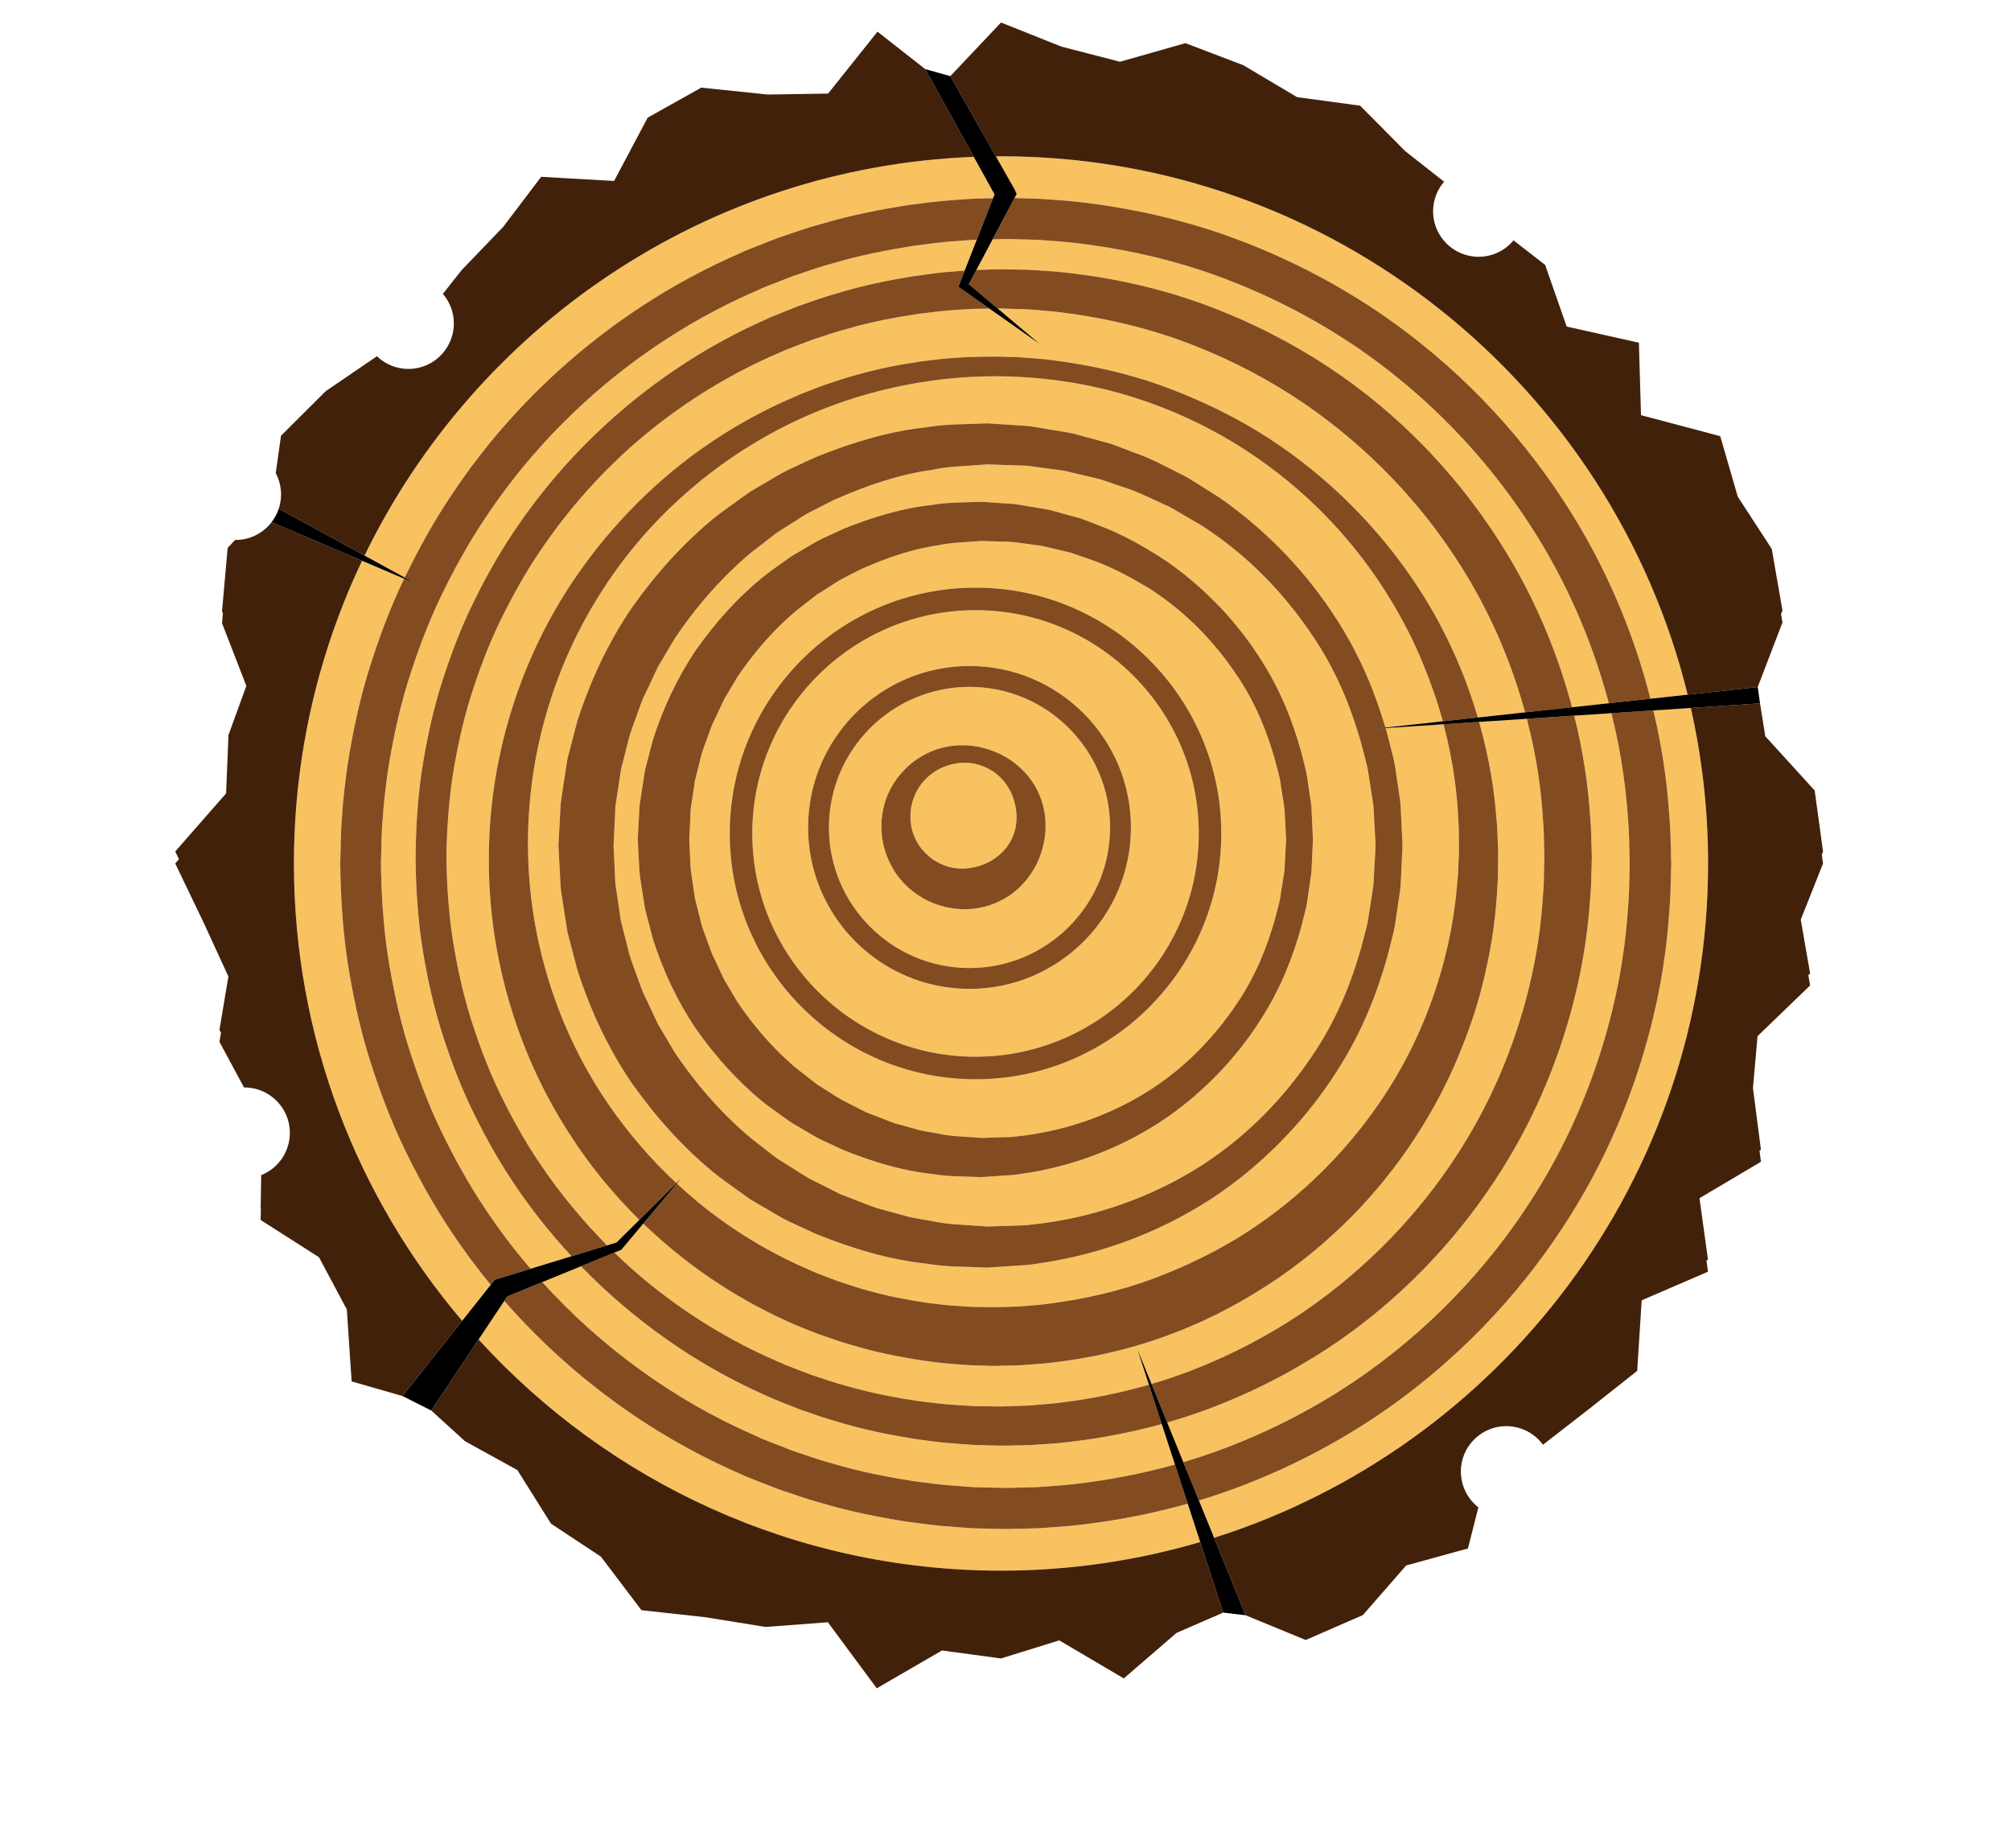 <?xml version="1.0" encoding="UTF-8" standalone="no"?>
<!-- Created with Inkscape (http://www.inkscape.org/) -->

<svg
   xmlns:dc="http://purl.org/dc/elements/1.1/"
   xmlns:cc="http://creativecommons.org/ns#"
   xmlns:rdf="http://www.w3.org/1999/02/22-rdf-syntax-ns#"
   xmlns:svg="http://www.w3.org/2000/svg"
   xmlns="http://www.w3.org/2000/svg"
   xmlns:sodipodi="http://sodipodi.sourceforge.net/DTD/sodipodi-0.dtd"
   xmlns:inkscape="http://www.inkscape.org/namespaces/inkscape"
   version="1.1"
   id="svg95295"
   xml:space="preserve"
   width="864"
   height="793.707"
   viewBox="0 0 864 793.707"
   sodipodi:docname="wood-publicdomainvectors.org.svg"
   inkscape:version="0.92.4 (5da689c313, 2019-01-14)"><defs
     id="defs95299"><clipPath
       clipPathUnits="userSpaceOnUse"
       id="clipPath95311"><path
         d="M 0,595.28 H 648 V 0 H 0 Z"
         id="path95309"
         inkscape:connector-curvature="0" /></clipPath></defs><sodipodi:namedview
     pagecolor="#ffffff"
     bordercolor="#666666"
     borderopacity="1"
     objecttolerance="10"
     gridtolerance="10"
     guidetolerance="10"
     inkscape:pageopacity="0"
     inkscape:pageshadow="2"
     inkscape:window-width="797"
     inkscape:window-height="480"
     id="namedview95297"
     showgrid="false"
     inkscape:zoom="0.29733907"
     inkscape:cx="432"
     inkscape:cy="396.85333"
     inkscape:window-x="0"
     inkscape:window-y="0"
     inkscape:window-maximized="0"
     inkscape:current-layer="g95303" /><g
     id="g95303"
     inkscape:groupmode="layer"
     inkscape:label="wood-publicdomainvectors.org"
     transform="matrix(1.333,0,0,-1.333,0,793.707)"><g
       id="g95305"><g
         id="g95307"
         clip-path="url(#clipPath95311)"><path
           d="m 336.384,323.565 c -0.489,-2.246 -1.315,-4.996 -2.95,-7.847 -1.61,-2.849 -3.976,-5.85 -7.301,-8.321 -3.329,-2.422 -7.622,-4.306 -12.387,-4.815 -0.593,-0.084 -1.192,-0.082 -1.796,-0.12 l -0.906,-0.042 -0.455,-0.014 -0.43,0.009 -0.087,0.008 -0.176,0.015 c -0.991,0.093 -1.698,0.083 -3.263,0.356 -1.44,0.198 -2.664,0.538 -3.865,0.897 -1.215,0.374 -2.414,0.855 -3.585,1.395 -4.64,2.267 -8.767,5.896 -11.43,10.493 -1.332,2.294 -2.303,4.782 -2.954,7.337 -0.265,1.294 -0.535,2.581 -0.611,3.893 -0.064,0.653 -0.127,1.303 -0.103,1.956 l 0.03,2.186 c 0.167,1.806 0.696,5.053 1.574,7.291 0.919,2.378 2.117,4.607 3.605,6.58 1.534,1.938 3.236,3.679 5.113,5.145 1.913,1.416 3.947,2.598 6.08,3.44 4.183,1.778 8.87,2.128 12.711,1.706 4.357,-0.557 7.947,-1.869 11.145,-3.756 3.15,-1.871 5.667,-4.251 7.529,-6.671 1.895,-2.417 3.024,-4.923 3.767,-7.031 0.374,-1.061 0.645,-2.029 0.793,-2.894 0.188,-0.855 0.326,-1.592 0.368,-2.195 0.119,-1.208 0.184,-1.853 0.184,-1.853 l -0.005,-0.236 c 0,0 0.008,-0.535 0.021,-1.539 0.038,-0.815 -0.147,-3.299 -0.616,-5.373 m -23.903,50.519 c -24.981,0 -45.304,-20.324 -45.304,-45.304 0,-24.982 20.323,-45.308 45.304,-45.308 24.982,0 45.306,20.326 45.306,45.308 0,24.98 -20.324,45.304 -45.306,45.304"
           style="fill:#f8c260;fill-opacity:1;fill-rule:nonzero;stroke:none"
           id="path95313"
           inkscape:connector-curvature="0" /><path
           d="m 325.595,340.564 c -0.999,1.912 -2.5,3.971 -4.68,5.671 -2.133,1.653 -5.157,2.966 -8.094,3.281 -0.737,0.065 -2.002,0.139 -2.552,0.105 -0.819,-0.084 -1.65,-0.096 -2.466,-0.292 -1.653,-0.249 -3.261,-0.846 -4.815,-1.559 -3.049,-1.567 -5.764,-4.027 -7.424,-7.115 -0.833,-1.539 -1.406,-3.19 -1.788,-4.859 -0.34,-1.845 -0.363,-2.857 -0.296,-5.32 0.014,0.462 0.007,0.105 0.012,0.198 l 0.007,-0.039 0.011,-0.079 0.024,-0.157 0.048,-0.312 0.087,-0.623 c 0.036,-0.416 0.153,-0.819 0.256,-1.221 0.159,-0.811 0.474,-1.578 0.74,-2.344 0.65,-1.493 1.452,-2.882 2.439,-4.102 1.031,-1.184 2.131,-2.256 3.331,-3.153 1.235,-0.849 2.518,-1.564 3.855,-2.053 0.664,-0.247 1.331,-0.474 2.006,-0.632 0.694,-0.157 1.359,-0.296 1.838,-0.315 0.33,-0.102 1.536,-0.097 2.424,-0.121 0.579,0.041 1.151,0.081 1.714,0.121 2.532,0.358 4.851,1.106 6.854,2.219 2.004,1.104 3.657,2.54 4.908,4.024 1.274,1.48 2.036,3.051 2.564,4.381 0.268,0.686 0.464,1.283 0.551,1.72 0.065,0.237 0.125,0.452 0.183,0.653 0.058,0.206 0.072,0.555 0.108,0.781 0.112,0.997 0.172,1.529 0.172,1.529 l -0.006,-0.238 c 0,0 0.013,0.422 0.033,1.213 0.026,0.793 -0.033,1.963 -0.295,3.439 -0.275,1.467 -0.731,3.287 -1.749,5.199"
           style="fill:#f8c260;fill-opacity:1;fill-rule:nonzero;stroke:none"
           id="path95315"
           inkscape:connector-curvature="0" /><path
           d="m 314.416,247.628 c -43.68,0 -79.216,35.536 -79.216,79.216 0,43.68 35.536,79.216 79.216,79.216 43.681,0 79.219,-35.536 79.219,-79.216 0,-43.68 -35.538,-79.216 -79.219,-79.216 m 99.737,84.2 c -0.091,1.125 -0.059,2.393 -0.267,3.766 -0.215,1.37 -0.451,2.865 -0.707,4.483 -0.28,1.61 -0.462,3.365 -0.868,5.194 -0.478,1.814 -0.984,3.741 -1.515,5.779 -2.324,8.046 -5.913,17.792 -12.616,27.445 -6.549,9.658 -15.669,19.584 -27.78,27.312 -6.137,3.684 -12.704,7.279 -20.017,9.697 -1.82,0.613 -3.64,1.28 -5.495,1.871 -1.899,0.447 -3.814,0.897 -5.742,1.353 l -2.894,0.689 c -0.971,0.218 -1.926,0.271 -2.894,0.42 -1.922,0.261 -3.859,0.524 -5.811,0.79 -1.933,0.285 -4.272,0.198 -6.412,0.317 l -3.295,0.105 -1.541,0.05 c 0.021,-10e-4 0.029,-0.003 0.001,-0.003 l -0.193,-0.015 -0.39,-0.028 -0.779,-0.057 c -4.151,-0.356 -8.378,-0.382 -12.541,-1.308 -8.429,-1.167 -16.688,-4.057 -24.682,-7.601 -1.957,-0.989 -3.922,-1.983 -5.894,-2.982 -1.958,-1.014 -3.758,-2.336 -5.658,-3.485 l -2.822,-1.785 -2.649,-2.053 c -1.738,-1.402 -3.583,-2.687 -5.257,-4.182 -6.78,-5.923 -12.732,-12.856 -17.828,-20.434 l -3.489,-5.907 c -0.624,-0.962 -1.128,-1.99 -1.587,-3.044 l -1.455,-3.116 -1.49,-3.104 c -0.463,-1.05 -0.794,-2.155 -1.201,-3.23 -0.745,-2.175 -1.639,-4.303 -2.283,-6.512 l -1.692,-6.706 -0.425,-1.675 -0.234,-1.641 -0.489,-3.273 -0.512,-3.272 c -0.213,-1.042 -0.16,-2.453 -0.253,-3.661 l -0.337,-7.175 c 0.003,-0.032 0.002,-0.225 0.005,-0.158 l 0.013,-0.216 0.02,-0.434 0.043,-0.866 0.084,-1.735 0.159,-3.465 c 0,-2.323 0.397,-4.603 0.747,-6.888 l 0.505,-3.425 0.249,-1.716 0.425,-1.676 1.692,-6.708 c 0.644,-2.209 1.538,-4.339 2.283,-6.513 0.407,-1.073 0.738,-2.178 1.201,-3.228 l 1.49,-3.105 1.455,-3.117 c 0.459,-1.052 0.963,-2.079 1.587,-3.044 l 3.489,-5.906 c 5.096,-7.578 11.048,-14.51 17.828,-20.432 1.674,-1.495 3.519,-2.78 5.257,-4.186 l 2.649,-2.053 2.822,-1.782 c 1.9,-1.148 3.7,-2.47 5.658,-3.486 1.972,-0.999 3.937,-1.991 5.894,-2.984 l 1.466,-0.747 1.527,-0.59 3.053,-1.182 c 2.039,-0.755 4.017,-1.693 6.13,-2.17 2.085,-0.576 4.156,-1.157 6.219,-1.731 2.062,-0.555 4.073,-0.748 6.099,-1.154 3.828,-0.912 8.591,-0.989 12.957,-1.339 l 1.33,-0.093 1.552,0.052 3.097,0.1 c 2.051,0.115 4.118,0.01 6.129,0.291 16.203,1.624 31.042,7.161 43.126,14.847 12.111,7.725 21.231,17.652 27.78,27.309 6.703,9.653 10.292,19.4 12.616,27.448 0.531,2.036 1.037,3.963 1.515,5.778 0.405,1.811 0.576,3.51 0.851,5.09 0.256,1.581 0.491,3.044 0.707,4.381 0.209,1.347 0.188,2.735 0.279,3.889 0.22,4.057 0.35,6.47 0.384,7.066 -0.017,0.314 -0.149,2.662 -0.379,6.856"
           style="fill:#f8c260;fill-opacity:1;fill-rule:nonzero;stroke:none"
           id="path95317"
           inkscape:connector-curvature="0" /><path
           d="m 312.481,276.751 c -28.687,0 -52.026,23.339 -52.026,52.029 0,28.687 23.339,52.027 52.026,52.027 28.69,0 52.029,-23.34 52.029,-52.027 0,-28.69 -23.339,-52.029 -52.029,-52.029 m 1.935,122.041 c -39.673,0 -71.949,-32.276 -71.949,-71.948 0,-39.673 32.276,-71.948 71.949,-71.948 39.673,0 71.95,32.275 71.95,71.948 0,39.672 -32.277,71.948 -71.95,71.948"
           style="fill:#f8c260;fill-opacity:1;fill-rule:nonzero;stroke:none"
           id="path95319"
           inkscape:connector-curvature="0" /><path
           d="m 151.698,238.75 c -3.936,8.287 -7.108,16.942 -9.829,25.738 -2.687,8.822 -4.554,17.879 -5.966,26.999 -1.321,9.201 -1.871,18.258 -1.96,27.742 0.08,8.815 0.638,18.427 1.96,27.491 1.412,9.119 3.279,18.179 5.966,26.998 2.721,8.796 5.893,17.451 9.829,25.738 3.962,8.266 8.35,16.312 13.408,23.892 20.103,30.421 48.723,54.291 80.45,68.563 1.965,0.937 3.956,1.802 5.979,2.578 2.013,0.801 4.023,1.6 6.028,2.397 4.086,1.384 8.106,2.918 12.242,4.023 8.183,2.514 16.512,4.191 24.785,5.546 4.159,0.541 8.286,1.196 12.43,1.45 1.303,0.096 2.605,0.212 3.904,0.314 l 3.899,9.961 c -0.083,-10e-4 -0.167,-0.004 -0.249,-0.007 -2.191,-0.079 -4.378,-0.31 -6.576,-0.456 -4.407,-0.233 -8.793,-0.911 -13.219,-1.448 -8.798,-1.383 -17.667,-3.095 -26.381,-5.714 -4.407,-1.139 -8.69,-2.754 -13.049,-4.184 -2.139,-0.835 -4.283,-1.671 -6.429,-2.51 l -3.219,-1.268 -3.161,-1.432 C 208.656,486.243 177.907,460.94 156.391,428.469 150.963,420.39 146.258,411.808 142,402.996 c -4.232,-8.837 -7.64,-18.074 -10.578,-27.458 -2.898,-9.41 -4.911,-19.085 -6.454,-28.832 -0.632,-4.898 -1.305,-9.809 -1.572,-14.633 -0.491,-4.654 -0.438,-10.186 -0.612,-14.905 0.132,-9.887 0.741,-19.769 2.184,-29.539 1.543,-9.746 3.556,-19.42 6.454,-28.832 2.94,-9.384 6.346,-18.622 10.578,-27.456 4.26,-8.816 8.963,-17.394 14.391,-25.475 4.481,-6.762 9.384,-13.193 14.611,-19.304 l 13.209,4.035 c -6.966,7.519 -13.39,15.615 -19.105,24.261 -5.058,7.58 -9.446,15.626 -13.408,23.892"
           style="fill:#f8c260;fill-opacity:1;fill-rule:nonzero;stroke:none"
           id="path95321"
           inkscape:connector-curvature="0" /><path
           d="m 183.421,230.231 c -17.24,26.665 -26.443,58.87 -25.846,90.808 0.448,31.949 10.678,63.492 28.436,89.085 8.867,12.797 19.424,24.208 31.159,33.864 11.768,9.616 24.711,17.452 38.235,23.272 3.333,1.565 6.815,2.743 10.209,4.073 3.471,1.122 6.883,2.371 10.389,3.259 6.937,2.03 13.987,3.349 20.974,4.399 3.513,0.407 6.997,0.914 10.489,1.079 3.484,0.308 6.958,0.39 10.41,0.424 l 2.658,0.036 2.526,-0.065 c 1.681,-0.047 3.355,-0.091 5.028,-0.134 3.406,-0.27 6.863,-0.43 10.192,-0.858 13.351,-1.615 26.193,-4.594 38.065,-9.031 11.85,-4.468 22.89,-9.937 32.773,-16.361 19.766,-12.893 34.952,-28.934 45.838,-44.797 10.963,-15.9 17.445,-31.73 21.349,-45.055 0.002,-0.004 0.002,-0.008 0.005,-0.013 l 15.234,1.657 c -0.01,0.034 -0.017,0.069 -0.026,0.103 -3.981,14.517 -10.67,31.846 -22.239,49.475 -11.462,17.607 -27.782,35.502 -49.241,50.159 -10.748,7.266 -22.752,13.664 -35.816,18.723 -13.054,5.087 -27.236,8.554 -42.034,10.405 -3.706,0.501 -7.321,0.676 -11.066,1.012 -1.959,0.064 -3.922,0.127 -5.892,0.19 l -2.959,0.097 -0.727,-0.011 13.701,-11.546 -16.364,11.502 c -1.695,-0.029 -3.393,-0.061 -5.095,-0.091 -1.929,-0.057 -3.852,-0.245 -5.788,-0.362 -3.88,-0.176 -7.741,-0.747 -11.64,-1.192 -7.75,-1.165 -15.571,-2.615 -23.264,-4.869 -3.89,-0.977 -7.672,-2.371 -11.525,-3.608 l -5.682,-2.172 c -1.908,-0.699 -3.788,-1.483 -5.641,-2.343 -14.994,-6.476 -29.292,-15.264 -42.297,-25.971 -12.964,-10.767 -24.499,-23.567 -34.086,-37.849 -4.817,-7.132 -8.997,-14.71 -12.785,-22.497 -3.765,-7.809 -6.8,-15.973 -9.422,-24.272 -2.587,-8.32 -4.39,-16.879 -5.78,-25.503 -1.299,-8.728 -1.853,-17.1 -2.001,-26.275 0.143,-8.502 0.702,-17.433 2.001,-26.024 1.389,-8.623 3.193,-17.182 5.78,-25.503 2.622,-8.299 5.657,-16.465 9.422,-24.271 3.788,-7.786 7.968,-15.367 12.785,-22.497 6.44,-9.595 13.776,-18.497 21.814,-26.586 l 3.03,0.925 7.361,7.299 c -8.502,8.366 -16.153,17.71 -22.647,27.91"
           style="fill:#f8c260;fill-opacity:1;fill-rule:nonzero;stroke:none"
           id="path95323"
           inkscape:connector-curvature="0" /><path
           d="m 117.501,416.39 12.943,-7.08 c 4.442,9.15 9.348,18.055 14.98,26.452 22.91,34.596 55.637,61.552 91.756,77.477 l 3.368,1.522 3.433,1.358 c 2.29,0.892 4.559,1.824 6.852,2.674 4.646,1.538 9.214,3.246 13.911,4.472 9.294,2.786 18.746,4.628 28.126,6.099 4.714,0.583 9.389,1.293 14.082,1.551 2.343,0.159 4.674,0.4 7.006,0.486 2.042,0.052 4.071,0.104 6.1,0.157 l 0.486,1.237 -6.687,12.082 C 227.473,541.586 153.249,489.999 117.501,416.39"
           style="fill:#f8c260;fill-opacity:1;fill-rule:nonzero;stroke:none"
           id="path95325"
           inkscape:connector-curvature="0" /><path
           d="m 130.103,225.723 c -4.504,9.42 -8.139,19.262 -11.263,29.27 -3.082,10.031 -5.234,20.342 -6.865,30.726 -1.533,10.409 -2.184,20.93 -2.312,31.449 0.186,5.477 0.105,10.165 0.627,15.669 0.299,5.371 1.009,10.569 1.685,15.781 1.631,10.383 3.783,20.695 6.863,30.726 3.124,10.005 6.76,19.848 11.265,29.269 0.052,0.109 0.105,0.216 0.158,0.325 l -13.559,5.776 C 102.63,385.125 94.741,352.052 94.741,317.168 c 0,-56.153 20.426,-107.616 54.223,-147.383 l 9.189,11.592 c -4.506,5.499 -8.773,11.226 -12.728,17.2 -5.776,8.608 -10.793,17.75 -15.322,27.146"
           style="fill:#f8c260;fill-opacity:1;fill-rule:nonzero;stroke:none"
           id="path95327"
           inkscape:connector-curvature="0" /><path
           d="m 550.53,317.168 c 0,17.216 -1.93,33.988 -5.566,50.121 l -12.071,-0.797 c 3.377,-14.187 4.617,-25.878 5.162,-34.207 0.467,-4.917 0.381,-8.707 0.492,-11.253 0.066,-2.55 0.097,-3.864 0.097,-3.864 V 317 c 0,0 -0.035,-1.276 -0.097,-3.748 -0.113,-2.513 -0.015,-6.014 -0.487,-11.095 -0.656,-10.043 -2.244,-24.386 -7.201,-42.206 -4.915,-17.72 -13.158,-38.854 -27.325,-60.31 -14.056,-21.416 -33.962,-43.233 -60.262,-60.836 -13.145,-8.753 -27.811,-16.43 -43.741,-22.463 -4.275,-1.63 -8.654,-3.104 -13.109,-4.446 l 4.897,-12.037 c 92.199,29.205 159.211,115.574 159.211,217.309"
           style="fill:#f8c260;fill-opacity:1;fill-rule:nonzero;stroke:none"
           id="path95329"
           inkscape:connector-curvature="0" /><path
           d="m 334.77,102.942 c -2.291,-0.055 -4.591,-0.115 -6.895,-0.173 l -3.462,-0.085 -3.546,0.07 c -2.25,0.059 -4.505,0.116 -6.767,0.174 -2.286,0.085 -4.714,0.328 -7.072,0.487 -4.799,0.263 -9.438,0.975 -14.158,1.554 -9.38,1.475 -18.831,3.311 -28.126,6.101 -4.696,1.223 -9.264,2.934 -13.91,4.473 -2.295,0.849 -4.563,1.78 -6.853,2.673 l -3.431,1.358 -3.371,1.523 c -27.897,12.299 -53.748,31.206 -74.64,55.106 l -8.289,-12.438 c 41.709,-45.742 101.751,-74.49 168.386,-74.49 22.288,0 43.835,3.231 64.208,9.223 l -4.029,12.355 c -11.053,-3.115 -22.586,-5.387 -34.436,-6.775 -4.487,-0.571 -9.042,-0.774 -13.609,-1.136"
           style="fill:#f8c260;fill-opacity:1;fill-rule:nonzero;stroke:none"
           id="path95331"
           inkscape:connector-curvature="0" /><path
           d="m 260.529,186.359 c 3.068,-1.45 6.279,-2.515 9.399,-3.747 3.199,-1.022 6.335,-2.183 9.566,-2.994 6.383,-1.869 12.874,-3.067 19.308,-4.038 3.226,-0.366 6.484,-0.847 9.558,-0.979 1.582,-0.094 3.045,-0.25 4.712,-0.302 1.701,-0.031 3.398,-0.063 5.089,-0.091 2.977,-0.111 6.285,0.118 9.383,0.153 3.127,0.257 6.251,0.392 9.322,0.792 12.292,1.496 24.112,4.22 35.037,8.302 10.905,4.114 21.076,9.127 30.191,15.035 18.221,11.859 32.245,26.628 42.302,41.232 10.131,14.636 16.121,29.215 19.737,41.485 3.655,12.261 4.958,22.501 5.506,29.16 0.388,3.274 0.372,6.205 0.485,8.015 0.064,1.573 0.104,2.495 0.113,2.742 -0.002,0.254 -0.009,1.133 -0.021,2.62 -0.054,1.783 0.064,4.44 -0.211,7.889 -0.327,6.894 -1.274,17.066 -4.537,29.605 -0.063,0.261 -0.138,0.528 -0.203,0.791 l -18.68,-1.233 c 0.215,-0.724 0.42,-1.441 0.617,-2.147 0.705,-2.786 1.373,-5.424 2.002,-7.905 0.541,-2.499 0.782,-4.895 1.149,-7.095 0.329,-2.208 0.63,-4.251 0.908,-6.121 0.264,-1.872 0.223,-3.599 0.335,-5.132 0.287,-6.146 0.441,-9.423 0.441,-9.423 l -0.007,-0.219 c 0,0 -0.147,-3.172 -0.429,-9.119 -0.107,-1.504 -0.058,-3.114 -0.325,-5.01 -0.276,-1.903 -0.58,-3.98 -0.911,-6.222 -0.366,-2.233 -0.617,-4.687 -1.161,-7.201 -0.629,-2.482 -1.297,-5.119 -2.002,-7.905 -3.095,-11.019 -7.954,-24.325 -16.769,-37.778 -8.675,-13.462 -20.989,-27.211 -37.284,-38.579 -16.329,-11.227 -36.761,-19.749 -59.496,-22.822 -2.826,-0.487 -5.719,-0.471 -8.61,-0.728 -1.45,-0.095 -2.902,-0.192 -4.361,-0.286 l -2.194,-0.141 c 0.208,-0.011 -0.592,-0.008 -0.604,-0.003 l -0.262,0.01 -0.524,0.019 -1.049,0.032 c -5.648,0.27 -11.079,0.096 -17.388,1.182 -12.425,1.322 -24.094,4.925 -35.838,9.65 -2.861,1.322 -5.735,2.653 -8.619,3.988 -2.867,1.372 -5.535,3.145 -8.326,4.719 l -4.157,2.446 c -1.329,0.904 -2.62,1.872 -3.934,2.81 -2.591,1.925 -5.31,3.718 -7.814,5.792 -10.076,8.279 -18.911,18.208 -26.569,29.102 -7.484,11.05 -13.204,23.347 -17.341,36.212 l -2.561,9.814 -0.627,2.461 -0.396,2.509 -0.787,5.021 -0.776,5.025 c -0.306,1.672 -0.25,3.378 -0.391,5.064 l -0.275,5.078 -0.13,2.538 -0.065,1.271 -0.034,0.635 -0.016,0.317 c 0,0.307 -0.021,-0.236 -0.004,0.768 l 0.514,9.512 c 0.134,1.628 0.06,3.073 0.366,4.85 l 0.777,5.19 0.805,5.183 0.411,2.588 0.628,2.464 2.561,9.816 c 4.137,12.864 9.857,25.161 17.341,36.208 7.658,10.898 16.493,20.828 26.569,29.104 2.504,2.076 5.223,3.868 7.814,5.793 1.314,0.939 2.605,1.907 3.934,2.811 l 4.157,2.445 c 2.791,1.574 5.459,3.346 8.326,4.718 2.884,1.336 5.758,2.666 8.619,3.989 11.657,4.713 23.61,8.354 35.641,9.623 5.96,1.069 11.951,0.952 17.825,1.214 l 1.1,0.037 0.549,0.017 0.276,0.009 c 0.021,0.009 0.809,-0.022 0.599,-0.019 l 2.086,-0.14 c 1.391,-0.093 2.773,-0.187 4.154,-0.278 1.379,-0.093 2.755,-0.186 4.125,-0.277 1.375,-0.102 2.707,-0.13 4.19,-0.426 2.89,-0.481 5.764,-0.957 8.613,-1.43 1.414,-0.267 2.866,-0.428 4.224,-0.781 1.352,-0.369 2.694,-0.735 4.036,-1.101 2.676,-0.735 5.332,-1.466 7.966,-2.19 2.574,-0.913 5.091,-1.926 7.603,-2.875 5.094,-1.726 9.714,-4.321 14.349,-6.602 2.358,-1.071 4.478,-2.52 6.632,-3.857 2.141,-1.35 4.259,-2.686 6.358,-4.011 16.295,-11.37 28.609,-25.118 37.287,-38.579 8.2,-12.518 12.973,-24.91 16.093,-35.449 l 18.49,2.01 c -1.52,5.799 -3.699,12.003 -6.374,18.578 -2.949,7.246 -6.8,14.828 -11.626,22.508 -9.599,15.349 -23.43,31.123 -41.99,43.897 -18.443,12.786 -41.69,22.468 -67.454,25.242 -25.674,2.965 -53.611,-0.946 -79.235,-12.563 -25.553,-11.63 -48.677,-31.014 -64.404,-55.8 -15.883,-24.652 -24.317,-54.314 -23.732,-83.812 0.462,-29.511 9.923,-58.517 26.322,-82.092 6.309,-9.073 13.546,-17.384 21.48,-24.791 l 1.543,1.531 -1.396,-1.666 c 2.322,-2.162 4.697,-4.257 7.134,-6.26 10.857,-8.85 22.788,-16.056 35.242,-21.402"
           style="fill:#f8c260;fill-opacity:1;fill-rule:nonzero;stroke:none"
           id="path95333"
           inkscape:connector-curvature="0" /><path
           d="m 420.038,172.599 c 21.459,14.656 37.777,32.551 49.241,50.158 11.569,17.626 18.258,34.954 22.239,49.471 4.011,14.508 5.297,26.554 5.778,34.366 0.379,3.841 0.297,7.279 0.387,9.401 0.04,1.692 0.062,2.738 0.072,3.126 -0.003,0.085 -0.027,1.147 -0.075,3.149 -0.09,2.085 0.003,5.194 -0.377,9.221 -0.47,7.649 -1.648,18.742 -5.203,32.308 l -15.38,-1.014 c 3.631,-12.704 4.943,-23.138 5.524,-30.3 0.41,-3.72 0.389,-6.59 0.507,-8.518 0.077,-1.932 0.117,-2.929 0.117,-2.929 l -0.002,-0.16 c 0,0 -0.007,-0.958 -0.026,-2.817 -0.055,-1.904 0.068,-4.5 -0.229,-8.391 -0.382,-7.674 -1.414,-18.552 -4.969,-32.192 -1.668,-6.823 -4.216,-14.197 -7.429,-22.034 -3.211,-7.848 -7.397,-16.059 -12.637,-24.371 -10.425,-16.608 -25.415,-33.654 -45.521,-47.464 -10.046,-6.851 -21.244,-13.033 -33.556,-17.71 -12.27,-4.767 -25.611,-8.004 -39.507,-9.587 -3.47,-0.439 -6.992,-0.596 -10.52,-0.866 -1.772,-0.044 -3.545,-0.091 -5.327,-0.133 l -2.675,-0.063 -2.787,0.073 c -1.692,0.053 -3.386,0.108 -5.088,0.161 -1.737,0.078 -3.674,0.272 -5.506,0.41 -3.771,0.234 -7.328,0.798 -10.973,1.275 -7.237,1.181 -14.525,2.648 -21.684,4.847 -3.617,0.966 -7.139,2.305 -10.712,3.513 -3.495,1.422 -7.078,2.692 -10.504,4.354 -16.647,7.559 -32.314,18.166 -45.885,31.233 l -6.899,-8.226 -0.175,-0.21 -0.371,-0.152 -1.869,-0.764 c 3.208,-3.108 6.518,-6.094 9.931,-8.929 13.006,-10.71 27.304,-19.499 42.297,-25.976 1.855,-0.856 3.734,-1.643 5.643,-2.342 l 5.681,-2.168 c 3.852,-1.239 7.635,-2.635 11.524,-3.611 7.694,-2.253 15.514,-3.702 23.266,-4.871 3.891,-0.445 7.788,-1.014 11.569,-1.186 1.92,-0.116 3.755,-0.302 5.726,-0.363 1.994,-0.036 3.983,-0.071 5.967,-0.107 3.694,-0.143 7.601,0.179 11.35,0.238 3.765,0.333 7.523,0.517 11.217,1.018 9.689,1.21 19.105,3.13 28.121,5.727 l -3.788,11.615 4.625,-11.364 c 4.463,1.311 8.834,2.775 13.076,4.43 13.064,5.058 25.068,11.457 35.816,18.724"
           style="fill:#f8c260;fill-opacity:1;fill-rule:nonzero;stroke:none"
           id="path95335"
           inkscape:connector-curvature="0" /><path
           d="m 435.878,149.852 c 24.666,16.525 43.339,37.008 56.518,57.098 13.281,20.127 20.997,39.944 25.596,56.554 4.638,16.613 6.143,30.356 6.727,39.37 0.439,4.446 0.359,8.296 0.466,10.719 0.049,2.002 0.082,3.203 0.091,3.592 -0.003,0.091 -0.034,1.312 -0.091,3.61 -0.112,2.39 -0.015,5.95 -0.461,10.561 -0.531,8.237 -1.788,19.964 -5.353,34.244 l -11.991,-0.792 c 3.378,-13.443 4.591,-24.491 5.119,-32.256 0.425,-4.375 0.357,-7.747 0.463,-10.012 0.062,-2.267 0.095,-3.436 0.095,-3.436 l -0.002,-0.194 c 0,0 -0.033,-1.124 -0.093,-3.303 -0.108,-2.228 -0.026,-5.271 -0.455,-9.831 -0.609,-8.982 -2.051,-21.698 -6.5,-37.547 -4.404,-15.75 -11.782,-34.517 -24.414,-53.554 -12.542,-18.977 -30.239,-38.373 -53.705,-53.806 -11.71,-7.689 -24.759,-14.41 -38.907,-19.662 -4.158,-1.554 -8.434,-2.936 -12.781,-4.186 l 5.195,-12.77 c 4.583,1.353 9.085,2.845 13.465,4.517 14.937,5.665 28.691,12.869 41.018,21.084"
           style="fill:#f8c260;fill-opacity:1;fill-rule:nonzero;stroke:none"
           id="path95337"
           inkscape:connector-curvature="0" /><path
           d="m 331.596,129.721 c -4.082,-0.019 -8.058,-0.292 -12.295,-0.087 -1.982,0.061 -3.97,0.129 -5.963,0.191 -2.018,0.087 -4.166,0.316 -6.252,0.473 -4.24,0.258 -8.33,0.912 -12.495,1.452 -8.274,1.354 -16.603,3.032 -24.787,5.546 -4.135,1.108 -8.156,2.642 -12.242,4.021 -2.005,0.799 -4.015,1.598 -6.026,2.399 -2.025,0.78 -4.016,1.64 -5.979,2.579 -21.406,9.631 -41.383,23.641 -58.297,41.07 l -12.489,-5.106 c 19.202,-21.204 42.618,-38.012 67.769,-49.085 l 3.16,-1.432 3.22,-1.268 c 2.149,-0.837 4.291,-1.677 6.429,-2.509 4.359,-1.434 8.642,-3.047 13.048,-4.186 8.717,-2.62 17.584,-4.328 26.383,-5.716 4.419,-0.535 8.842,-1.214 13.145,-1.441 2.18,-0.143 4.274,-0.372 6.51,-0.457 2.262,-0.058 4.517,-0.113 6.767,-0.169 l 3.19,-0.067 3.252,0.085 c 2.166,0.054 4.323,0.111 6.475,0.164 4.286,0.347 8.565,0.527 12.777,1.071 10.937,1.29 21.588,3.372 31.803,6.222 l -4.258,13.053 c -9.893,-2.736 -20.212,-4.71 -30.803,-5.879 -3.973,-0.48 -8.004,-0.632 -12.042,-0.924"
           style="fill:#f8c260;fill-opacity:1;fill-rule:nonzero;stroke:none"
           id="path95339"
           inkscape:connector-curvature="0" /><path
           d="m 423.166,324.908 -0.004,-0.218 c 0,0 -0.119,-2.512 -0.338,-7.223 -0.087,-1.194 -0.046,-2.456 -0.256,-3.977 -0.221,-1.526 -0.465,-3.19 -0.726,-4.99 -0.291,-1.79 -0.494,-3.761 -0.931,-5.771 -0.499,-1.983 -1.032,-4.089 -1.595,-6.316 -2.47,-8.801 -6.35,-19.428 -13.377,-30.185 -6.921,-10.762 -16.751,-21.747 -29.755,-30.859 -13.036,-8.991 -29.362,-15.831 -47.542,-18.312 -2.257,-0.394 -4.574,-0.39 -6.888,-0.596 l -3.486,-0.234 -1.753,-0.114 c 0.213,-0.012 -0.537,-0.008 -0.536,-0.003 l -0.208,0.007 -0.416,0.013 -0.83,0.028 c -4.482,0.205 -8.742,0.053 -13.845,0.917 -10.002,1.05 -19.304,3.911 -28.722,7.684 -2.292,1.057 -4.593,2.116 -6.904,3.182 -2.299,1.096 -4.437,2.511 -6.674,3.766 l -3.329,1.957 -3.154,2.241 c -2.076,1.542 -4.256,2.972 -6.263,4.632 -8.076,6.617 -15.158,14.564 -21.3,23.288 -6.004,8.842 -10.595,18.693 -13.906,28.998 l -2.054,7.865 -0.502,1.971 -0.321,2.007 -0.631,4.022 c -0.43,2.683 -0.89,5.362 -0.938,8.084 l -0.22,4.067 -0.106,2.035 -0.052,1.016 -0.027,0.509 -0.012,0.256 c 0.001,0.271 -0.019,-0.251 -0.002,0.674 l 0.409,7.531 c 0.107,1.297 0.049,2.422 0.292,3.859 l 0.625,4.18 0.649,4.173 0.333,2.084 0.503,1.974 2.054,7.865 c 3.311,10.305 7.902,20.153 13.906,28.998 6.142,8.722 13.224,16.668 21.3,23.287 2.007,1.658 4.187,3.093 6.263,4.631 l 3.154,2.243 3.329,1.954 c 2.237,1.257 4.375,2.671 6.674,3.767 2.311,1.064 4.612,2.127 6.904,3.183 9.336,3.762 18.907,6.656 28.535,7.659 4.77,0.847 9.564,0.749 14.26,0.95 l 0.882,0.028 0.439,0.013 0.221,0.006 0.528,-0.017 1.654,-0.114 3.288,-0.227 c 2.226,-0.204 4.266,-0.179 6.602,-0.569 2.323,-0.387 4.63,-0.772 6.92,-1.155 1.133,-0.214 2.303,-0.348 3.389,-0.631 l 3.227,-0.886 c 2.141,-0.592 4.262,-1.179 6.368,-1.761 2.057,-0.733 4.067,-1.547 6.075,-2.309 8.05,-3.015 15.217,-7.259 21.838,-11.6 13.004,-9.111 22.834,-20.096 29.755,-30.858 7.027,-10.755 10.907,-21.382 13.377,-30.185 0.563,-2.225 1.096,-4.332 1.595,-6.315 0.432,-1.996 0.625,-3.908 0.914,-5.667 0.264,-1.763 0.507,-3.394 0.727,-4.888 0.212,-1.497 0.176,-2.875 0.264,-4.098 0.231,-4.908 0.35,-7.526 0.35,-7.526 m -35.957,101.224 c -1.974,1.149 -3.965,2.311 -5.98,3.485 -2.016,1.164 -3.994,2.44 -6.196,3.34 -4.329,1.936 -8.611,4.194 -13.33,5.596 -2.321,0.788 -4.641,1.643 -7.006,2.401 -2.422,0.575 -4.864,1.156 -7.324,1.74 -1.228,0.296 -2.461,0.591 -3.693,0.889 -1.236,0.28 -2.471,0.355 -3.708,0.548 -2.469,0.338 -4.955,0.681 -7.46,1.024 -1.201,0.234 -2.617,0.223 -3.984,0.276 -1.375,0.048 -2.752,0.094 -4.134,0.141 -1.381,0.047 -2.767,0.094 -4.16,0.14 l -1.989,0.068 c 0.002,-10e-4 -0.002,-0.002 -0.023,-0.002 l -0.249,-0.019 -0.495,-0.035 -0.998,-0.069 c -5.299,-0.442 -10.696,-0.468 -16.015,-1.636 -10.764,-1.47 -21.325,-5.135 -31.552,-9.644 -2.503,-1.259 -5.016,-2.525 -7.539,-3.795 -2.507,-1.295 -4.811,-2.975 -7.241,-4.441 l -3.612,-2.273 c -1.149,-0.841 -2.258,-1.745 -3.392,-2.615 -2.228,-1.789 -4.587,-3.429 -6.733,-5.336 -8.68,-7.555 -16.304,-16.413 -22.832,-26.097 -1.488,-2.512 -2.978,-5.029 -4.474,-7.549 -0.366,-0.635 -0.766,-1.249 -1.108,-1.897 l -0.927,-1.994 -1.868,-3.984 -1.905,-3.974 c -0.594,-1.341 -1.021,-2.755 -1.54,-4.129 -0.956,-2.782 -2.098,-5.508 -2.925,-8.333 l -2.169,-8.58 -0.542,-2.143 -0.306,-2.114 -0.632,-4.222 -0.658,-4.22 c -0.27,-1.352 -0.202,-3.106 -0.322,-4.639 l -0.43,-9.139 c 0.005,0 0.002,-0.274 0.008,-0.205 l 0.013,-0.277 0.029,-0.554 0.055,-1.108 0.106,-2.218 0.208,-4.439 c 0.112,-1.47 0.027,-2.966 0.298,-4.423 l 0.66,-4.383 0.65,-4.386 0.319,-2.193 0.544,-2.145 2.169,-8.581 c 0.827,-2.825 1.969,-5.554 2.925,-8.333 0.519,-1.373 0.946,-2.79 1.54,-4.128 l 1.905,-3.973 1.868,-3.986 0.927,-1.993 c 0.342,-0.648 0.742,-1.263 1.108,-1.898 1.496,-2.518 2.986,-5.037 4.474,-7.548 6.528,-9.685 14.152,-18.543 22.832,-26.099 2.146,-1.906 4.505,-3.547 6.733,-5.337 1.134,-0.868 2.243,-1.773 3.392,-2.613 l 3.612,-2.272 c 2.43,-1.466 4.734,-3.148 7.241,-4.439 2.523,-1.273 5.036,-2.541 7.539,-3.798 l 1.877,-0.95 1.955,-0.753 3.901,-1.503 c 2.609,-0.958 5.138,-2.152 7.837,-2.753 2.663,-0.735 5.312,-1.468 7.951,-2.197 2.637,-0.702 5.233,-0.948 7.834,-1.463 4.967,-1.152 10.929,-1.233 16.454,-1.669 l 1.748,-0.113 1.981,0.07 3.952,0.133 c 2.62,0.152 5.255,0.026 7.824,0.391 20.673,2.111 39.591,9.218 54.982,19.051 15.421,9.886 27.026,22.542 35.359,34.864 8.524,12.313 13.098,24.731 16.051,34.988 0.68,2.596 1.319,5.052 1.925,7.363 0.519,2.314 0.738,4.491 1.093,6.514 0.323,2.024 0.62,3.895 0.892,5.609 0.268,1.724 0.237,3.459 0.353,4.921 0.28,5.191 0.446,8.264 0.482,8.963 -0.024,0.446 -0.187,3.458 -0.478,8.749 -0.115,1.433 -0.073,3.051 -0.337,4.799 -0.276,1.745 -0.574,3.651 -0.898,5.711 -0.357,2.053 -0.586,4.29 -1.107,6.619 -0.606,2.312 -1.245,4.769 -1.925,7.363 -2.953,10.255 -7.527,22.675 -16.051,34.988 -8.333,12.318 -19.938,24.975 -35.359,34.865"
           style="fill:#f8c260;fill-opacity:1;fill-rule:nonzero;stroke:none"
           id="path95341"
           inkscape:connector-curvature="0" /><path
           d="m 334.61,531.397 c 4.589,-0.355 9.294,-0.568 13.768,-1.141 17.967,-2.105 35.23,-6.199 51.153,-12.264 15.93,-6.031 30.596,-13.708 43.741,-22.461 26.3,-17.604 46.206,-39.422 60.262,-60.834 14.167,-21.458 22.41,-42.593 27.325,-60.311 0.39,-1.398 0.75,-2.766 1.1,-4.122 l 11.992,1.303 c -24.455,99.48 -114.395,173.496 -221.316,173.496 -0.553,0 -1.1,-0.018 -1.652,-0.023 l 5.978,-10.535 0.719,-1.569 -0.66,-1.247 -0.052,-0.1 0.958,-0.024 c 2.233,-0.057 4.466,-0.112 6.684,-0.168"
           style="fill:#f8c260;fill-opacity:1;fill-rule:nonzero;stroke:none"
           id="path95343"
           inkscape:connector-curvature="0" /><path
           d="m 322.59,508.655 2.959,-0.056 c 1.972,-0.036 3.937,-0.072 5.896,-0.107 4.056,-0.287 8.23,-0.451 12.193,-0.93 15.901,-1.759 31.206,-5.285 45.343,-10.564 14.148,-5.252 27.197,-11.972 38.907,-19.662 23.466,-15.43 41.163,-34.826 53.705,-53.808 12.632,-19.032 20.01,-37.802 24.414,-53.55 0.234,-0.83 0.454,-1.647 0.673,-2.461 l 11.86,1.288 c -0.181,0.674 -0.356,1.344 -0.548,2.027 -4.599,16.611 -12.31,36.425 -25.596,56.554 -13.175,20.09 -31.852,40.574 -56.518,57.1 -12.327,8.214 -26.081,15.417 -41.018,21.082 -14.923,5.696 -31.111,9.532 -47.964,11.517 -4.222,0.542 -8.355,0.715 -12.62,1.066 -2.222,0.057 -4.447,0.113 -6.683,0.172 l -3.359,0.084 -3.105,-0.07 c -0.398,-0.009 -0.8,-0.02 -1.197,-0.029 l -5.239,-9.884 c 1.562,0.049 3.122,0.1 4.677,0.151 1.091,0.023 1.898,0.079 3.22,0.08"
           style="fill:#f8c260;fill-opacity:1;fill-rule:nonzero;stroke:none"
           id="path95345"
           inkscape:connector-curvature="0" /><path
           d="m 393.155,79.15 -0.475,1.459 -5.836,17.889 c -20.374,-5.992 -41.92,-9.223 -64.209,-9.223 -66.634,0 -126.677,28.748 -168.385,74.49 l -10.715,-16.08 -2.931,-4.398 -1.606,-2.408 10.881,-9.896 16.879,-9.3 10.837,-17.271 16.084,-10.623 13.071,-17.257 20.564,-2.26 19.44,-3.136 20.076,1.51 15.751,-21.286 21.047,12.199 19.007,-2.579 18.766,5.833 20.806,-12.264 17.008,14.679 15.046,6.533 h -0.001 z"
           style="fill:#42210b;fill-opacity:1;fill-rule:nonzero;stroke:none"
           id="path95347"
           inkscape:connector-curvature="0" /><path
           d="m 587.184,320.042 0.395,0.994 -2.697,19.649 -15.916,17.483 -1.693,10.612 0.002,-0.019 -3.332,-0.22 -18.979,-1.253 c 3.636,-16.133 5.566,-32.904 5.566,-50.12 0,-101.735 -67.012,-188.104 -159.211,-217.309 l 7.105,-17.469 1.159,-2.844 1.891,-4.65 19.369,-7.969 18.426,8.039 13.955,15.981 19.905,5.479 3.364,13.23 c -0.28,0.217 -0.548,0.447 -0.81,0.685 -2.712,2.454 -4.499,5.901 -4.785,9.773 -0.026,0.36 -0.055,0.72 -0.055,1.084 0,8.094 6.562,14.653 14.656,14.653 1.285,0 2.523,-0.181 3.712,-0.492 2.143,-0.56 4.097,-1.583 5.737,-2.97 0.888,-0.75 1.675,-1.607 2.363,-2.543 l 14.812,11.502 15.558,12.305 1.452,22.752 21.369,9.209 -0.504,3.655 0.504,0.217 -2.736,19.826 19.804,11.734 -0.466,3.596 0.466,0.274 -2.569,19.871 1.467,16.734 16.946,16.35 -0.576,3.312 0.576,0.557 -3.013,17.327 7.178,18.101 z"
           style="fill:#42210b;fill-opacity:1;fill-rule:nonzero;stroke:none"
           id="path95349"
           inkscape:connector-curvature="0" /><path
           d="m 310.474,563.569 10.509,-18.527 c 0.552,0.003 1.1,0.021 1.652,0.021 106.921,0 196.861,-74.016 221.316,-173.495 l 18.863,2.051 3.624,0.394 0.091,0.008 7.977,20.829 -0.463,2.66 0.463,1.209 -3.45,19.807 -10.96,16.851 -5.648,19.491 -25.538,6.769 -0.679,23.348 -23.276,5.204 -6.937,19.861 -10.19,7.926 c -2.686,-3.237 -6.739,-5.298 -11.274,-5.298 -1.622,0 -3.178,0.274 -4.636,0.761 -2.936,0.979 -5.451,2.861 -7.232,5.32 -1.748,2.411 -2.787,5.368 -2.787,8.573 0,3.648 1.342,6.977 3.546,9.541 l -12.523,9.846 -14.547,14.658 -20.342,2.754 -17.255,10.263 -18.699,7.127 -21.09,-5.99 -18.919,4.882 -19.435,7.76 -16.339,-17.28 0.029,-0.008 z"
           style="fill:#42210b;fill-opacity:1;fill-rule:nonzero;stroke:none"
           id="path95351"
           inkscape:connector-curvature="0" /><path
           d="m 89.852,431.514 11.138,-6.092 16.51,-9.032 c 35.75,73.609 109.972,125.196 196.359,128.486 l -10.115,18.279 -5.536,10.001 -15.384,12.07 -15.928,-19.955 -19.488,-0.307 -21.37,2.226 -17.274,-9.664 -10.84,-20.413 -23.506,1.338 -12.258,-16.162 -13.36,-13.891 -6.06,-7.672 c 2.203,-2.565 3.542,-5.892 3.542,-9.535 0,-0.619 -0.051,-1.225 -0.126,-1.823 -0.77,-6.186 -5.384,-11.172 -11.385,-12.485 -1.014,-0.222 -2.063,-0.347 -3.144,-0.347 -3.938,0 -7.504,1.561 -10.139,4.089 l -16.472,-11.221 -14.438,-14.385 -1.71,-12.064 c 1.092,-2.052 1.717,-4.392 1.717,-6.879 0,-1.595 -0.263,-3.125 -0.733,-4.562"
           style="fill:#42210b;fill-opacity:1;fill-rule:nonzero;stroke:none"
           id="path95353"
           inkscape:connector-curvature="0" /><path
           d="m 94.741,317.168 c 0,34.885 7.889,67.959 21.96,97.547 l -17.312,7.375 -11.861,5.052 c -2.679,-3.473 -6.871,-5.721 -11.597,-5.721 -0.056,0 -0.11,0.009 -0.165,0.009 l -2.386,-2.568 -1.821,-20.385 0.281,-0.725 -0.281,-3.145 7.838,-20.219 -5.755,-15.82 -0.767,-18.81 -16.395,-18.722 1.201,-2.498 -1.201,-1.37 9.242,-19.249 7.891,-17.18 -2.879,-17.186 0.494,-0.919 -0.494,-2.951 7.912,-14.696 c 0.043,0 0.086,0.006 0.13,0.006 0.537,0 1.067,-0.034 1.589,-0.089 2.731,-0.295 5.229,-1.348 7.299,-2.933 3.498,-2.679 5.765,-6.886 5.765,-11.632 0,-1.172 -0.153,-2.306 -0.413,-3.399 -1.11,-4.669 -4.443,-8.465 -8.827,-10.212 l -0.176,-10.593 0.066,-0.041 -0.065,-3.826 18.792,-11.986 8.982,-16.839 1.545,-23.182 16.41,-4.721 2.498,3.152 4.83,6.093 11.892,15 c -33.796,39.767 -54.222,91.23 -54.222,147.383"
           style="fill:#42210b;fill-opacity:1;fill-rule:nonzero;stroke:none"
           id="path95355"
           inkscape:connector-curvature="0" /><path
           d="m 324.234,518.407 3.359,-0.084 c 2.236,-0.058 4.461,-0.115 6.683,-0.172 4.265,-0.35 8.398,-0.524 12.62,-1.066 16.853,-1.985 33.041,-5.821 47.964,-11.517 14.937,-5.665 28.691,-12.868 41.018,-21.082 24.667,-16.525 43.343,-37.009 56.518,-57.1 13.286,-20.129 20.997,-39.943 25.596,-56.554 0.192,-0.683 0.367,-1.353 0.548,-2.027 l 13.419,1.459 c -0.35,1.356 -0.71,2.724 -1.1,4.121 -4.915,17.719 -13.158,38.854 -27.325,60.312 -14.056,21.412 -33.962,43.23 -60.262,60.834 -13.144,8.753 -27.811,16.43 -43.741,22.461 -15.923,6.065 -33.186,10.159 -51.152,12.264 -4.475,0.573 -9.18,0.786 -13.769,1.141 -2.217,0.056 -4.45,0.111 -6.684,0.168 l -0.958,0.023 -7.036,-13.28 c 0.397,0.01 0.799,0.02 1.197,0.029 z"
           style="fill:#824c20;fill-opacity:1;fill-rule:nonzero;stroke:none"
           id="path95357"
           inkscape:connector-curvature="0" /><path
           d="m 443.272,138.805 c 26.3,17.603 46.206,39.42 60.262,60.836 14.167,21.456 22.41,42.59 27.325,60.31 4.957,17.82 6.545,32.163 7.201,42.206 0.472,5.081 0.374,8.582 0.487,11.094 0.062,2.472 0.097,3.749 0.097,3.749 v 0.168 c 0,0 -0.031,1.314 -0.097,3.864 -0.111,2.546 -0.025,6.338 -0.492,11.253 -0.545,8.329 -1.785,20.019 -5.162,34.208 L 519.371,365.6 c 3.565,-14.279 4.822,-26.006 5.353,-34.244 0.446,-4.612 0.349,-8.172 0.459,-10.562 0.059,-2.299 0.09,-3.518 0.093,-3.609 -0.009,-0.389 -0.043,-1.59 -0.093,-3.594 -0.105,-2.421 -0.025,-6.271 -0.464,-10.717 -0.584,-9.014 -2.089,-22.757 -6.727,-39.37 -4.599,-16.61 -12.316,-36.427 -25.596,-56.554 -13.179,-20.09 -31.852,-40.573 -56.518,-57.098 -12.327,-8.215 -26.081,-15.419 -41.018,-21.084 -4.38,-1.673 -8.882,-3.165 -13.465,-4.517 l 5.027,-12.355 c 4.455,1.342 8.834,2.816 13.109,4.444 15.93,6.035 30.596,13.712 43.741,22.465"
           style="fill:#824c20;fill-opacity:1;fill-rule:nonzero;stroke:none"
           id="path95359"
           inkscape:connector-curvature="0" /><path
           d="m 334.119,116.178 c -2.152,-0.053 -4.309,-0.11 -6.475,-0.164 l -3.252,-0.085 -3.19,0.068 c -2.25,0.055 -4.505,0.11 -6.767,0.168 -2.236,0.085 -4.33,0.314 -6.51,0.459 -4.303,0.225 -8.726,0.904 -13.145,1.439 -8.799,1.388 -17.666,3.096 -26.383,5.716 -4.406,1.139 -8.689,2.752 -13.048,4.186 -2.138,0.832 -4.28,1.672 -6.429,2.509 l -3.22,1.268 -3.16,1.432 c -25.151,11.073 -48.566,27.881 -67.769,49.085 l -11.266,-4.609 -0.965,-1.447 c 20.89,-23.9 46.742,-42.807 74.64,-55.106 l 3.369,-1.523 3.432,-1.358 c 2.289,-0.893 4.559,-1.824 6.853,-2.673 4.645,-1.539 9.214,-3.25 13.909,-4.473 9.295,-2.79 18.747,-4.626 28.126,-6.101 4.72,-0.579 9.36,-1.291 14.158,-1.554 2.358,-0.159 4.786,-0.402 7.072,-0.487 2.263,-0.058 4.518,-0.114 6.767,-0.174 l 3.547,-0.07 3.462,0.085 c 2.304,0.058 4.604,0.118 6.895,0.173 4.567,0.362 9.122,0.565 13.609,1.136 11.85,1.388 23.383,3.66 34.436,6.775 l -4.116,12.618 c -10.215,-2.85 -20.866,-4.932 -31.803,-6.222 -4.212,-0.544 -8.491,-0.724 -12.777,-1.071"
           style="fill:#824c20;fill-opacity:1;fill-rule:nonzero;stroke:none"
           id="path95361"
           inkscape:connector-curvature="0" /><path
           d="m 142,231.341 c -4.233,8.834 -7.639,18.072 -10.577,27.457 -2.899,9.411 -4.911,19.085 -6.454,28.831 -1.443,9.77 -2.052,19.652 -2.184,29.539 0.174,4.719 0.121,10.251 0.611,14.905 0.268,4.825 0.94,9.735 1.573,14.633 1.543,9.747 3.555,19.422 6.454,28.832 2.937,9.384 6.344,18.621 10.577,27.458 4.259,8.812 8.962,17.394 14.39,25.473 21.516,32.471 52.265,57.774 86.151,72.692 l 3.159,1.432 3.22,1.268 c 2.147,0.839 4.29,1.675 6.429,2.51 4.359,1.43 8.642,3.045 13.049,4.184 8.715,2.619 17.583,4.331 26.382,5.714 4.425,0.537 8.811,1.215 13.218,1.448 2.198,0.146 4.386,0.377 6.576,0.456 0.083,0.003 0.166,0.006 0.249,0.007 l 5.235,13.378 c -2.029,-0.053 -4.058,-0.105 -6.1,-0.157 -2.332,-0.086 -4.663,-0.327 -7.006,-0.486 -4.693,-0.257 -9.368,-0.968 -14.082,-1.551 -9.38,-1.472 -18.832,-3.312 -28.126,-6.099 -4.697,-1.225 -9.265,-2.934 -13.911,-4.472 -2.293,-0.849 -4.562,-1.782 -6.852,-2.673 l -3.433,-1.359 -3.368,-1.522 c -36.119,-15.925 -68.846,-42.881 -91.756,-77.477 -5.632,-8.397 -10.538,-17.301 -14.98,-26.452 l 3.727,-2.038 -3.909,1.666 c -0.052,-0.11 -0.106,-0.216 -0.159,-0.325 -4.505,-9.419 -8.141,-19.264 -11.263,-29.269 -3.082,-10.031 -5.234,-20.343 -6.865,-30.727 -0.675,-5.211 -1.387,-10.409 -1.684,-15.78 -0.523,-5.504 -0.442,-10.192 -0.629,-15.669 0.129,-10.519 0.78,-21.04 2.313,-31.449 1.631,-10.384 3.783,-20.694 6.865,-30.726 3.123,-10.008 6.76,-19.85 11.263,-29.27 4.53,-9.396 9.546,-18.538 15.322,-27.146 3.955,-5.974 8.222,-11.701 12.728,-17.2 l 0.618,0.78 0.709,0.888 0.811,0.245 10.71,3.272 c -5.226,6.111 -10.129,12.542 -14.611,19.304 -5.427,8.081 -10.13,16.659 -14.39,25.475"
           style="fill:#824c20;fill-opacity:1;fill-rule:nonzero;stroke:none"
           id="path95363"
           inkscape:connector-curvature="0" /><path
           d="m 330.971,142.449 c -3.749,-0.059 -7.656,-0.381 -11.35,-0.238 -1.983,0.036 -3.972,0.071 -5.967,0.107 -1.971,0.061 -3.806,0.247 -5.726,0.362 -3.781,0.173 -7.678,0.742 -11.57,1.187 -7.75,1.169 -15.571,2.618 -23.264,4.871 -3.891,0.976 -7.673,2.372 -11.526,3.611 l -5.681,2.168 c -1.908,0.699 -3.788,1.486 -5.642,2.342 -14.993,6.477 -29.291,15.266 -42.296,25.976 -3.415,2.835 -6.724,5.821 -9.931,8.929 l -10.757,-4.399 c 16.913,-17.429 36.89,-31.439 58.296,-41.07 1.963,-0.939 3.955,-1.799 5.978,-2.579 2.012,-0.801 4.023,-1.6 6.027,-2.399 4.086,-1.379 8.107,-2.913 12.241,-4.021 8.185,-2.514 16.515,-4.192 24.787,-5.546 4.165,-0.54 8.256,-1.194 12.496,-1.452 2.086,-0.157 4.234,-0.386 6.252,-0.473 1.993,-0.062 3.981,-0.129 5.964,-0.191 4.236,-0.205 8.212,0.068 12.294,0.087 4.038,0.292 8.069,0.444 12.042,0.924 10.591,1.169 20.91,3.143 30.803,5.879 l -4.132,12.67 c -9.016,-2.597 -18.432,-4.515 -28.121,-5.727 -3.694,-0.501 -7.452,-0.685 -11.217,-1.018"
           style="fill:#824c20;fill-opacity:1;fill-rule:nonzero;stroke:none"
           id="path95365"
           inkscape:connector-curvature="0" /><path
           d="m 427.888,160.869 c 23.466,15.433 41.163,34.829 53.706,53.806 12.631,19.037 20.009,37.804 24.413,53.554 4.449,15.849 5.891,28.565 6.5,37.547 0.43,4.56 0.347,7.603 0.455,9.831 0.06,2.179 0.093,3.302 0.093,3.302 l 0.002,0.195 c 0,0 -0.033,1.169 -0.095,3.436 -0.106,2.265 -0.038,5.637 -0.463,10.012 -0.528,7.764 -1.741,18.813 -5.119,32.256 l -15.28,-1.007 c 3.555,-13.568 4.733,-24.661 5.203,-32.31 0.38,-4.027 0.287,-7.136 0.377,-9.221 0.048,-2.002 0.072,-3.064 0.076,-3.149 -0.011,-0.389 -0.033,-1.434 -0.073,-3.126 -0.09,-2.122 -0.008,-5.56 -0.387,-9.401 -0.481,-7.812 -1.767,-19.858 -5.778,-34.366 -3.981,-14.517 -10.67,-31.845 -22.239,-49.471 -11.463,-17.607 -27.782,-35.502 -49.241,-50.158 -10.748,-7.267 -22.752,-13.664 -35.816,-18.724 -4.242,-1.655 -8.613,-3.12 -13.076,-4.43 l 5.054,-12.424 c 4.347,1.25 8.623,2.632 12.781,4.186 14.148,5.252 27.197,11.973 38.907,19.662"
           style="fill:#824c20;fill-opacity:1;fill-rule:nonzero;stroke:none"
           id="path95367"
           inkscape:connector-curvature="0" /><path
           d="m 173.863,220.683 c -4.817,7.13 -8.997,14.711 -12.786,22.497 -3.764,7.806 -6.799,15.973 -9.422,24.271 -2.585,8.321 -4.391,16.88 -5.778,25.503 -1.299,8.591 -1.86,17.522 -2.002,26.025 0.148,9.174 0.703,17.547 2.002,26.275 1.388,8.622 3.193,17.182 5.778,25.503 2.623,8.298 5.658,16.463 9.422,24.27 3.789,7.787 7.969,15.366 12.786,22.497 9.587,14.284 21.123,27.083 34.086,37.85 13.005,10.706 27.304,19.495 42.296,25.973 1.853,0.858 3.733,1.642 5.643,2.342 l 5.681,2.171 c 3.853,1.236 7.636,2.63 11.524,3.608 7.693,2.253 15.514,3.705 23.265,4.87 3.9,0.445 7.761,1.015 11.639,1.192 1.938,0.115 3.862,0.304 5.789,0.362 1.703,0.029 3.401,0.06 5.094,0.091 l -9.167,6.443 -0.827,0.58 0.419,1.073 1.619,4.14 c -1.299,-0.102 -2.602,-0.218 -3.906,-0.313 -4.142,-0.255 -8.269,-0.91 -12.427,-1.451 -8.274,-1.355 -16.604,-3.032 -24.786,-5.546 -4.135,-1.105 -8.158,-2.639 -12.243,-4.023 -2.004,-0.797 -4.015,-1.596 -6.027,-2.397 -2.023,-0.776 -4.015,-1.641 -5.978,-2.578 -31.729,-14.272 -60.347,-38.142 -80.45,-68.563 -5.058,-7.58 -9.447,-15.626 -13.408,-23.892 -3.937,-8.287 -7.111,-16.942 -9.831,-25.738 -2.686,-8.819 -4.552,-17.879 -5.964,-26.998 -1.324,-9.064 -1.88,-18.678 -1.96,-27.491 0.087,-9.483 0.638,-18.541 1.96,-27.742 1.412,-9.12 3.278,-18.177 5.964,-26.999 2.72,-8.796 5.894,-17.451 9.831,-25.738 3.961,-8.265 8.35,-16.312 13.408,-23.892 5.715,-8.646 12.139,-16.742 19.103,-24.261 l 11.468,3.5 c -8.04,8.089 -15.376,16.991 -21.815,26.586"
           style="fill:#824c20;fill-opacity:1;fill-rule:nonzero;stroke:none"
           id="path95369"
           inkscape:connector-curvature="0" /><path
           d="m 325.23,495.94 c 1.97,-0.062 3.933,-0.127 5.892,-0.189 3.745,-0.336 7.36,-0.512 11.066,-1.013 14.798,-1.851 28.98,-5.318 42.034,-10.405 13.064,-5.06 25.068,-11.456 35.816,-18.724 21.459,-14.655 37.779,-32.553 49.241,-50.159 11.569,-17.628 18.258,-34.956 22.239,-49.473 0.009,-0.037 0.016,-0.07 0.026,-0.105 l 15.136,1.645 c -0.219,0.814 -0.439,1.631 -0.673,2.461 -4.404,15.747 -11.782,34.518 -24.414,53.55 -12.542,18.982 -30.239,38.378 -53.705,53.808 -11.71,7.69 -24.759,14.41 -38.907,19.662 -14.137,5.279 -29.442,8.805 -45.343,10.564 -3.963,0.479 -8.137,0.644 -12.193,0.93 -1.959,0.035 -3.924,0.071 -5.895,0.107 l -2.961,0.056 c -1.321,-10e-4 -2.127,-0.057 -3.219,-0.08 -1.554,-0.051 -3.116,-0.102 -4.677,-0.152 l -2.426,-4.581 9.277,-7.816 0.727,0.012 z"
           style="fill:#824c20;fill-opacity:1;fill-rule:nonzero;stroke:none"
           id="path95371"
           inkscape:connector-curvature="0" /><path
           d="m 196.526,238.947 c -16.398,23.575 -25.86,52.581 -26.323,82.091 -0.584,29.497 7.85,59.161 23.733,83.812 15.727,24.785 38.85,44.17 64.404,55.802 25.624,11.617 53.561,15.527 79.236,12.563 25.763,-2.775 49.01,-12.456 67.453,-25.243 18.56,-12.775 32.391,-28.548 41.99,-43.896 4.826,-7.682 8.677,-15.263 11.626,-22.509 2.675,-6.574 4.854,-12.778 6.374,-18.579 l 11.291,1.227 c -0.003,0.005 -0.003,0.01 -0.005,0.016 -3.904,13.322 -10.386,29.153 -21.349,45.052 -10.886,15.864 -26.072,31.905 -45.838,44.798 -9.883,6.425 -20.923,11.892 -32.773,16.362 -11.872,4.436 -24.714,7.415 -38.065,9.03 -3.329,0.43 -6.786,0.588 -10.192,0.858 -1.673,0.043 -3.347,0.089 -5.029,0.133 l -2.525,0.066 -2.658,-0.035 c -3.453,-0.036 -6.926,-0.117 -10.409,-0.425 -3.493,-0.164 -6.976,-0.672 -10.489,-1.08 -6.988,-1.049 -14.038,-2.368 -20.977,-4.398 -3.504,-0.888 -6.916,-2.138 -10.387,-3.259 -3.394,-1.331 -6.876,-2.508 -10.21,-4.073 -13.523,-5.821 -26.466,-13.656 -38.234,-23.273 -11.737,-9.654 -22.292,-21.066 -31.159,-33.864 -17.759,-25.592 -27.988,-57.135 -28.436,-89.085 -0.597,-31.935 8.606,-64.142 25.847,-90.807 6.493,-10.199 14.142,-19.544 22.648,-27.91 l 11.937,11.835 c -7.935,7.407 -15.172,15.718 -21.481,24.791"
           style="fill:#824c20;fill-opacity:1;fill-rule:nonzero;stroke:none"
           id="path95373"
           inkscape:connector-curvature="0" /><path
           d="m 263.72,165.529 c 3.574,-1.208 7.096,-2.547 10.711,-3.513 7.16,-2.199 14.448,-3.664 21.685,-4.847 3.645,-0.477 7.203,-1.041 10.972,-1.275 1.833,-0.138 3.772,-0.332 5.506,-0.41 1.701,-0.053 3.397,-0.108 5.09,-0.161 l 2.785,-0.073 2.675,0.064 c 1.783,0.041 3.556,0.088 5.328,0.132 3.528,0.27 7.05,0.427 10.518,0.866 13.898,1.583 27.239,4.82 39.509,9.587 12.312,4.677 23.51,10.859 33.556,17.71 20.106,13.81 35.096,30.856 45.521,47.465 5.24,8.311 9.426,16.522 12.637,24.37 3.213,7.837 5.761,15.211 7.429,22.034 3.555,13.64 4.587,24.518 4.969,32.192 0.297,3.891 0.174,6.487 0.229,8.391 0.019,1.859 0.026,2.818 0.026,2.818 l 0.002,0.16 c 0,0 -0.04,0.996 -0.117,2.928 -0.118,1.929 -0.097,4.798 -0.507,8.519 -0.581,7.16 -1.893,17.596 -5.524,30.298 l -11.454,-0.755 c 0.064,-0.262 0.139,-0.53 0.202,-0.791 3.263,-12.539 4.21,-22.71 4.537,-29.605 0.275,-3.448 0.157,-6.106 0.211,-7.89 0.012,-1.487 0.019,-2.365 0.021,-2.62 -0.009,-0.246 -0.049,-1.167 -0.113,-2.741 -0.113,-1.81 -0.097,-4.741 -0.485,-8.015 -0.548,-6.659 -1.85,-16.899 -5.505,-29.16 -3.617,-12.27 -9.607,-26.849 -19.738,-41.485 -10.057,-14.604 -24.081,-29.373 -42.302,-41.232 -9.115,-5.908 -19.286,-10.92 -30.191,-15.035 -10.925,-4.082 -22.745,-6.806 -35.037,-8.302 -3.071,-0.4 -6.195,-0.535 -9.322,-0.792 -3.098,-0.035 -6.407,-0.263 -9.383,-0.153 -1.69,0.028 -3.388,0.06 -5.089,0.091 -1.668,0.052 -3.129,0.208 -4.712,0.303 -3.075,0.131 -6.332,0.612 -9.558,0.978 -6.433,0.971 -12.926,2.169 -19.309,4.038 -3.229,0.813 -6.367,1.972 -9.566,2.994 -3.118,1.232 -6.331,2.297 -9.397,3.747 -12.456,5.346 -24.387,12.552 -35.243,21.402 -2.437,2.004 -4.811,4.098 -7.135,6.26 l -10.82,-12.903 c 13.57,-13.069 29.238,-23.675 45.884,-31.235 3.427,-1.662 7.008,-2.932 10.504,-4.354"
           style="fill:#824c20;fill-opacity:1;fill-rule:nonzero;stroke:none"
           id="path95375"
           inkscape:connector-curvature="0" /><path
           d="m 440.544,348.916 c 0.521,-2.329 0.75,-4.565 1.107,-6.619 0.324,-2.06 0.622,-3.966 0.898,-5.711 0.264,-1.748 0.222,-3.366 0.337,-4.799 0.291,-5.291 0.454,-8.303 0.478,-8.749 -0.036,-0.699 -0.202,-3.772 -0.482,-8.963 -0.116,-1.462 -0.085,-3.197 -0.353,-4.921 -0.272,-1.714 -0.569,-3.585 -0.892,-5.609 -0.355,-2.023 -0.574,-4.2 -1.093,-6.514 -0.606,-2.311 -1.245,-4.767 -1.925,-7.363 -2.953,-10.256 -7.527,-22.675 -16.051,-34.988 -8.333,-12.322 -19.938,-24.978 -35.359,-34.864 -15.391,-9.832 -34.309,-16.94 -54.982,-19.051 -2.568,-0.365 -5.204,-0.239 -7.824,-0.391 l -3.952,-0.133 -1.981,-0.07 -1.748,0.113 c -5.525,0.437 -11.486,0.517 -16.453,1.67 -2.602,0.514 -5.198,0.76 -7.836,1.462 -2.637,0.729 -5.286,1.462 -7.949,2.197 -2.7,0.601 -5.229,1.795 -7.838,2.753 l -3.902,1.503 -1.954,0.753 -1.877,0.95 c -2.503,1.257 -5.015,2.525 -7.538,3.798 -2.508,1.291 -4.812,2.973 -7.243,4.439 l -3.611,2.272 c -1.148,0.84 -2.257,1.745 -3.392,2.613 -2.229,1.79 -4.587,3.431 -6.733,5.337 -8.679,7.556 -16.302,16.414 -22.832,26.099 -1.489,2.511 -2.98,5.03 -4.473,7.548 -0.366,0.635 -0.767,1.25 -1.109,1.898 l -0.928,1.993 -1.867,3.986 -1.905,3.973 c -0.594,1.338 -1.02,2.755 -1.54,4.128 -0.956,2.779 -2.098,5.508 -2.924,8.333 l -2.17,8.581 -0.544,2.145 -0.319,2.193 -0.649,4.386 -0.661,4.383 c -0.271,1.457 -0.185,2.953 -0.297,4.425 l -0.208,4.438 -0.106,2.217 -0.056,1.108 -0.028,0.554 -0.014,0.277 c -0.006,-0.069 -0.003,0.205 -0.009,0.205 l 0.431,9.139 c 0.121,1.533 0.051,3.287 0.322,4.64 l 0.659,4.219 0.632,4.222 0.304,2.115 0.543,2.142 2.17,8.58 c 0.826,2.825 1.968,5.551 2.924,8.333 0.52,1.374 0.946,2.788 1.54,4.129 l 1.905,3.974 1.867,3.984 0.928,1.994 c 0.342,0.648 0.743,1.263 1.109,1.895 1.493,2.521 2.984,5.039 4.473,7.551 6.53,9.684 14.153,18.542 22.832,26.098 2.146,1.906 4.504,3.547 6.733,5.335 1.135,0.87 2.244,1.774 3.392,2.615 l 3.611,2.273 c 2.431,1.466 4.735,3.146 7.243,4.441 2.523,1.27 5.035,2.536 7.538,3.795 10.227,4.509 20.786,8.174 31.549,9.644 5.322,1.168 10.719,1.194 16.018,1.636 l 0.997,0.069 0.497,0.035 0.248,0.017 c 0.019,0.002 0.026,0.003 0.024,0.004 l 1.989,-0.068 c 1.393,-0.046 2.779,-0.093 4.159,-0.141 1.382,-0.046 2.759,-0.092 4.134,-0.139 1.367,-0.053 2.783,-0.043 3.984,-0.277 2.505,-0.343 4.991,-0.686 7.46,-1.024 1.237,-0.193 2.472,-0.268 3.708,-0.548 1.232,-0.298 2.465,-0.593 3.693,-0.889 2.46,-0.584 4.902,-1.165 7.324,-1.74 2.365,-0.758 4.685,-1.613 7.006,-2.401 4.719,-1.402 9.001,-3.66 13.33,-5.596 2.202,-0.9 4.18,-2.176 6.196,-3.34 2.015,-1.173 4.006,-2.336 5.98,-3.484 15.421,-9.891 27.026,-22.547 35.359,-34.866 8.524,-12.313 13.098,-24.732 16.051,-34.988 0.68,-2.594 1.319,-5.051 1.925,-7.363 m -47.395,86.092 c -2.098,1.323 -4.217,2.659 -6.358,4.009 -2.154,1.339 -4.274,2.787 -6.632,3.858 -4.635,2.28 -9.255,4.875 -14.349,6.602 -2.512,0.949 -5.029,1.961 -7.603,2.876 -2.634,0.724 -5.29,1.454 -7.966,2.189 -1.341,0.366 -2.684,0.733 -4.036,1.102 -1.358,0.353 -2.81,0.515 -4.224,0.781 -2.849,0.472 -5.723,0.948 -8.613,1.428 -1.483,0.296 -2.815,0.325 -4.19,0.426 -1.37,0.092 -2.746,0.184 -4.125,0.277 -1.381,0.094 -2.763,0.185 -4.153,0.279 l -2.087,0.14 c 0.21,-0.004 -0.578,0.028 -0.599,0.02 l -0.276,-0.01 -0.549,-0.016 -1.1,-0.038 c -5.874,-0.263 -11.866,-0.145 -17.825,-1.214 -12.031,-1.269 -23.984,-4.91 -35.641,-9.622 -2.861,-1.325 -5.734,-2.654 -8.618,-3.99 -2.868,-1.372 -5.536,-3.145 -8.328,-4.718 l -4.156,-2.445 c -1.329,-0.904 -2.619,-1.872 -3.934,-2.811 -2.591,-1.924 -5.31,-3.718 -7.814,-5.793 -10.076,-8.277 -18.911,-18.206 -26.569,-29.103 -7.484,-11.048 -13.204,-23.345 -17.34,-36.209 l -2.563,-9.817 -0.627,-2.463 -0.411,-2.588 -0.804,-5.183 -0.778,-5.19 c -0.306,-1.777 -0.232,-3.222 -0.367,-4.851 l -0.513,-9.511 c -0.017,-1.004 0.004,-0.461 0.004,-0.768 l 0.016,-0.316 0.033,-0.635 0.066,-1.271 0.13,-2.539 0.275,-5.078 c 0.141,-1.686 0.085,-3.392 0.391,-5.064 l 0.776,-5.025 0.787,-5.021 0.396,-2.509 0.626,-2.461 2.563,-9.814 c 4.136,-12.865 9.856,-25.162 17.34,-36.212 7.658,-10.893 16.493,-20.823 26.569,-29.102 2.504,-2.074 5.223,-3.867 7.814,-5.792 1.315,-0.938 2.605,-1.906 3.934,-2.81 l 4.156,-2.446 c 2.792,-1.574 5.46,-3.347 8.328,-4.719 2.884,-1.335 5.757,-2.666 8.618,-3.988 11.744,-4.724 23.413,-8.328 35.836,-9.65 6.311,-1.086 11.743,-0.912 17.39,-1.182 l 1.049,-0.032 0.523,-0.019 0.263,-0.01 c 0.012,-0.005 0.812,-0.007 0.605,0.003 l 2.193,0.141 c 1.46,0.094 2.911,0.191 4.361,0.286 2.891,0.257 5.784,0.241 8.61,0.728 22.735,3.073 43.167,11.595 59.496,22.822 16.295,11.368 28.609,25.117 37.284,38.579 8.815,13.453 13.674,26.759 16.769,37.778 0.705,2.786 1.373,5.423 2.002,7.905 0.544,2.514 0.795,4.968 1.161,7.201 0.331,2.242 0.635,4.319 0.911,6.222 0.267,1.896 0.218,3.506 0.325,5.011 0.282,5.946 0.429,9.117 0.429,9.117 l 0.007,0.221 c 0,0 -0.154,3.275 -0.441,9.421 -0.112,1.534 -0.071,3.262 -0.335,5.135 -0.278,1.869 -0.579,3.913 -0.908,6.118 -0.367,2.202 -0.608,4.598 -1.149,7.097 -0.629,2.48 -1.297,5.119 -2.002,7.905 -0.197,0.707 -0.402,1.422 -0.617,2.146 l -4.417,-0.292 4.361,0.475 c -3.12,10.539 -7.893,22.93 -16.093,35.45 -8.678,13.461 -20.992,27.209 -37.287,38.579"
           style="fill:#824c20;fill-opacity:1;fill-rule:nonzero;stroke:none"
           id="path95377"
           inkscape:connector-curvature="0" /><path
           d="m 413.869,314.017 c -0.216,-1.337 -0.451,-2.8 -0.707,-4.381 -0.275,-1.58 -0.446,-3.279 -0.851,-5.09 -0.478,-1.815 -0.983,-3.742 -1.515,-5.778 -2.324,-8.048 -5.913,-17.795 -12.616,-27.448 -6.549,-9.657 -15.669,-19.584 -27.78,-27.309 -12.084,-7.685 -26.923,-13.223 -43.126,-14.847 -2.011,-0.281 -4.078,-0.176 -6.129,-0.291 l -3.097,-0.1 -1.552,-0.052 -1.33,0.093 c -4.365,0.35 -9.128,0.427 -12.957,1.339 -2.026,0.406 -4.037,0.599 -6.099,1.154 -2.063,0.574 -4.136,1.155 -6.219,1.731 -2.113,0.477 -4.091,1.415 -6.13,2.17 l -3.052,1.182 -1.529,0.59 -1.465,0.747 c -1.958,0.993 -3.922,1.985 -5.894,2.984 -1.958,1.016 -3.758,2.338 -5.658,3.486 l -2.822,1.782 -2.649,2.053 c -1.738,1.406 -3.583,2.691 -5.258,4.186 -6.779,5.922 -12.731,12.854 -17.826,20.432 l -3.49,5.906 c -0.623,0.965 -1.129,1.992 -1.588,3.044 l -1.454,3.117 -1.49,3.105 c -0.462,1.05 -0.794,2.155 -1.203,3.228 -0.743,2.174 -1.637,4.304 -2.281,6.513 l -1.691,6.708 -0.426,1.676 -0.248,1.716 -0.506,3.425 c -0.35,2.286 -0.747,4.565 -0.747,6.888 l -0.158,3.466 -0.085,1.734 -0.042,0.866 -0.021,0.434 -0.013,0.216 c -0.005,-0.067 -0.002,0.126 -0.005,0.158 l 0.337,7.175 c 0.093,1.208 0.04,2.619 0.253,3.661 l 0.512,3.272 0.488,3.274 0.235,1.64 0.426,1.675 1.691,6.706 c 0.644,2.209 1.538,4.337 2.281,6.512 0.409,1.075 0.741,2.18 1.203,3.231 l 1.49,3.102 1.454,3.117 c 0.459,1.053 0.965,2.082 1.588,3.045 l 3.49,5.906 c 5.095,7.578 11.047,14.511 17.826,20.434 1.675,1.495 3.52,2.779 5.258,4.182 l 2.649,2.053 2.822,1.785 c 1.9,1.149 3.7,2.471 5.658,3.485 1.972,0.999 3.936,1.993 5.894,2.982 7.996,3.544 16.254,6.434 24.682,7.601 4.163,0.926 8.39,0.953 12.541,1.308 l 0.779,0.057 0.39,0.028 0.194,0.013 c 0.027,0.002 0.019,0.004 -0.002,0.005 l 1.541,-0.05 3.295,-0.105 c 2.14,-0.119 4.479,-0.032 6.412,-0.317 1.952,-0.266 3.889,-0.529 5.811,-0.79 0.97,-0.149 1.923,-0.202 2.894,-0.42 l 2.894,-0.69 c 1.928,-0.455 3.843,-0.905 5.742,-1.351 1.855,-0.592 3.675,-1.259 5.498,-1.872 7.31,-2.418 13.877,-6.013 20.014,-9.697 12.111,-7.728 21.231,-17.654 27.78,-27.312 6.703,-9.651 10.292,-19.399 12.616,-27.445 0.532,-2.038 1.037,-3.965 1.515,-5.778 0.408,-1.83 0.588,-3.585 0.868,-5.195 0.256,-1.618 0.492,-3.113 0.707,-4.483 0.208,-1.373 0.176,-2.641 0.267,-3.767 0.23,-4.193 0.362,-6.541 0.379,-6.855 -0.034,-0.595 -0.164,-3.009 -0.384,-7.066 -0.09,-1.154 -0.07,-2.542 -0.279,-3.889 m 7.956,27.403 c -0.289,1.759 -0.482,3.671 -0.914,5.667 -0.499,1.983 -1.032,4.089 -1.595,6.316 -2.47,8.802 -6.35,19.43 -13.377,30.185 -6.921,10.761 -16.751,21.747 -29.755,30.857 -6.621,4.341 -13.788,8.584 -21.838,11.6 -2.008,0.762 -4.018,1.577 -6.075,2.309 -2.106,0.584 -4.227,1.169 -6.368,1.761 l -3.227,0.886 c -1.086,0.283 -2.256,0.417 -3.389,0.631 -2.29,0.384 -4.597,0.768 -6.92,1.155 -2.336,0.391 -4.376,0.366 -6.601,0.569 l -3.289,0.227 -1.653,0.114 -0.531,0.018 -0.218,-0.007 -0.439,-0.013 -0.883,-0.027 c -4.695,-0.202 -9.49,-0.104 -14.26,-0.95 -9.628,-1.003 -19.2,-3.9 -28.535,-7.66 -2.293,-1.056 -4.594,-2.118 -6.905,-3.182 -2.298,-1.096 -4.436,-2.511 -6.673,-3.768 l -3.329,-1.954 -3.153,-2.243 c -2.078,-1.539 -4.257,-2.973 -6.264,-4.631 -8.076,-6.618 -15.158,-14.565 -21.3,-23.287 -6.003,-8.845 -10.594,-18.693 -13.907,-29 l -2.052,-7.863 -0.505,-1.973 -0.333,-2.084 -0.648,-4.174 -0.624,-4.181 c -0.245,-1.436 -0.187,-2.56 -0.293,-3.858 l -0.409,-7.53 c -0.017,-0.926 0.003,-0.404 0.001,-0.675 l 0.014,-0.256 0.026,-0.508 0.051,-1.017 0.107,-2.035 0.221,-4.067 c 0.049,-2.721 0.506,-5.401 0.936,-8.083 l 0.633,-4.023 0.32,-2.007 0.503,-1.971 2.052,-7.865 c 3.313,-10.305 7.904,-20.156 13.907,-28.998 6.142,-8.724 13.224,-16.671 21.3,-23.288 2.007,-1.66 4.186,-3.09 6.264,-4.632 l 3.153,-2.241 3.329,-1.957 c 2.237,-1.255 4.375,-2.67 6.673,-3.766 2.311,-1.066 4.612,-2.125 6.905,-3.182 9.419,-3.773 18.72,-6.634 28.722,-7.684 5.104,-0.863 9.363,-0.712 13.845,-0.916 l 0.83,-0.029 0.416,-0.013 0.208,-0.007 c -0.002,-0.005 0.749,-0.008 0.536,0.003 l 1.754,0.114 3.486,0.235 c 2.313,0.205 4.63,0.201 6.887,0.595 18.18,2.481 34.506,9.321 47.542,18.312 13.004,9.112 22.834,20.097 29.755,30.86 7.027,10.757 10.907,21.383 13.377,30.184 0.563,2.227 1.096,4.333 1.595,6.316 0.437,2.01 0.64,3.981 0.931,5.771 0.261,1.8 0.505,3.464 0.726,4.99 0.21,1.521 0.169,2.783 0.256,3.977 0.219,4.71 0.338,7.224 0.338,7.224 l 0.004,0.217 c 0,0 -0.119,2.618 -0.35,7.527 -0.088,1.222 -0.052,2.601 -0.264,4.097 -0.22,1.494 -0.463,3.125 -0.727,4.888"
           style="fill:#824c20;fill-opacity:1;fill-rule:nonzero;stroke:none"
           id="path95379"
           inkscape:connector-curvature="0" /><path
           d="m 314.416,254.896 c -39.672,0 -71.949,32.275 -71.949,71.948 0,39.672 32.277,71.948 71.949,71.948 39.673,0 71.95,-32.276 71.95,-71.948 0,-39.673 -32.277,-71.948 -71.95,-71.948 m 0,151.163 c -43.68,0 -79.216,-35.535 -79.216,-79.215 0,-43.68 35.536,-79.216 79.216,-79.216 43.681,0 79.219,35.536 79.219,79.216 0,43.68 -35.538,79.215 -79.219,79.215"
           style="fill:#824c20;fill-opacity:1;fill-rule:nonzero;stroke:none"
           id="path95381"
           inkscape:connector-curvature="0" /><path
           d="m 312.481,283.472 c -24.981,0 -45.305,20.326 -45.305,45.306 0,24.982 20.324,45.305 45.305,45.305 24.982,0 45.306,-20.323 45.306,-45.305 0,-24.98 -20.324,-45.306 -45.306,-45.306 m 0,97.335 c -28.687,0 -52.026,-23.341 -52.026,-52.029 0,-28.688 23.339,-52.027 52.026,-52.027 28.69,0 52.029,23.339 52.029,52.027 0,28.688 -23.339,52.029 -52.029,52.029"
           style="fill:#824c20;fill-opacity:1;fill-rule:nonzero;stroke:none"
           id="path95383"
           inkscape:connector-curvature="0" /><path
           d="m 327.639,331.926 c -0.02,-0.792 -0.033,-1.213 -0.033,-1.213 l 0.006,0.237 c 0,0 -0.06,-0.532 -0.172,-1.526 -0.036,-0.228 -0.05,-0.578 -0.108,-0.784 -0.058,-0.2 -0.118,-0.416 -0.183,-0.652 -0.086,-0.437 -0.283,-1.032 -0.549,-1.721 -0.53,-1.329 -1.292,-2.901 -2.566,-4.38 -1.253,-1.484 -2.905,-2.921 -4.909,-4.024 -2.002,-1.113 -4.321,-1.861 -6.852,-2.219 -0.564,-0.04 -1.136,-0.08 -1.716,-0.121 -0.887,0.024 -2.093,0.019 -2.422,0.121 -0.48,0.019 -1.146,0.158 -1.842,0.315 -0.673,0.157 -1.339,0.385 -2.001,0.632 -1.339,0.489 -2.621,1.204 -3.856,2.054 -1.203,0.897 -2.302,1.967 -3.333,3.152 -0.987,1.22 -1.787,2.61 -2.437,4.103 -0.267,0.764 -0.582,1.531 -0.741,2.343 -0.103,0.401 -0.22,0.805 -0.254,1.221 l -0.09,0.623 -0.046,0.312 -0.025,0.157 -0.011,0.079 -0.006,0.038 c -0.006,-0.091 0.001,0.265 -0.014,-0.195 -0.066,2.46 -0.043,3.473 0.297,5.317 0.382,1.67 0.955,3.321 1.787,4.858 1.661,3.09 4.375,5.551 7.424,7.117 1.555,0.712 3.163,1.31 4.816,1.559 0.816,0.197 1.648,0.207 2.466,0.292 0.549,0.035 1.815,-0.04 2.552,-0.106 2.937,-0.315 5.961,-1.628 8.095,-3.281 2.178,-1.699 3.68,-3.757 4.679,-5.67 1.018,-1.913 1.474,-3.732 1.749,-5.199 0.262,-1.476 0.32,-2.646 0.295,-3.439 m 9.34,-1.448 0.005,0.235 c 0,0 -0.065,0.644 -0.184,1.854 -0.042,0.601 -0.181,1.337 -0.368,2.194 -0.148,0.864 -0.419,1.832 -0.793,2.895 -0.743,2.108 -1.872,4.613 -3.767,7.03 -1.862,2.419 -4.379,4.8 -7.529,6.671 -3.198,1.886 -6.788,3.2 -11.145,3.756 -3.841,0.422 -8.529,0.071 -12.711,-1.707 -2.133,-0.841 -4.166,-2.022 -6.08,-3.44 -1.877,-1.464 -3.579,-3.207 -5.113,-5.143 -1.488,-1.974 -2.686,-4.203 -3.604,-6.582 -0.879,-2.238 -1.408,-5.485 -1.575,-7.291 l -0.03,-2.185 c -0.025,-0.653 0.039,-1.303 0.103,-1.955 0.075,-1.312 0.347,-2.599 0.611,-3.895 0.65,-2.553 1.622,-5.042 2.954,-7.336 2.663,-4.597 6.791,-8.225 11.43,-10.493 1.171,-0.54 2.37,-1.021 3.585,-1.395 1.201,-0.359 2.425,-0.699 3.865,-0.897 1.564,-0.273 2.272,-0.263 3.263,-0.356 l 0.175,-0.015 0.088,-0.008 0.429,-0.009 0.456,0.014 0.906,0.042 c 0.604,0.038 1.203,0.036 1.796,0.12 4.765,0.509 9.058,2.393 12.387,4.815 3.325,2.471 5.691,5.472 7.301,8.321 1.635,2.85 2.461,5.601 2.95,7.846 0.469,2.075 0.654,4.56 0.616,5.375 -0.013,1.003 -0.021,1.539 -0.021,1.539"
           style="fill:#824c20;fill-opacity:1;fill-rule:nonzero;stroke:none"
           id="path95385"
           inkscape:connector-curvature="0" /><path
           d="m 143.533,147.685 10.717,16.08 8.29,12.438 0.964,1.447 11.267,4.609 12.489,5.106 10.757,4.399 1.869,0.764 0.371,0.152 0.175,0.21 6.899,8.226 10.823,12.905 1.395,1.666 -1.542,-1.531 -11.939,-11.835 -7.361,-7.299 -3.03,-0.925 -11.465,-3.5 -13.21,-4.035 -10.712,-3.272 -0.809,-0.245 -0.71,-0.888 -0.619,-0.78 -9.189,-11.592 -11.892,-15 -4.83,-6.092 -2.498,-3.153 9.255,-4.661 1.606,2.408 z"
           style="fill:#000000;fill-opacity:1;fill-rule:nonzero;stroke:none"
           id="path95387"
           inkscape:connector-curvature="0" /><path
           d="m 303.743,563.155 10.115,-18.279 6.686,-12.081 -0.485,-1.238 -5.235,-13.377 -3.9,-9.961 -1.621,-4.141 -0.417,-1.071 0.826,-0.581 9.169,-6.443 16.364,-11.503 -13.701,11.545 -9.277,7.818 2.427,4.58 5.237,9.884 7.037,13.282 0.053,0.1 0.659,1.246 -0.719,1.57 -5.978,10.536 -10.508,18.528 -4.151,7.316 -0.028,0.009 -8.088,2.263 z"
           style="fill:#000000;fill-opacity:1;fill-rule:nonzero;stroke:none"
           id="path95389"
           inkscape:connector-curvature="0" /><path
           d="m 562.814,373.618 -18.863,-2.05 -11.992,-1.303 -13.419,-1.459 -11.86,-1.289 -15.136,-1.644 -15.234,-1.657 -11.291,-1.228 -18.49,-2.009 -4.361,-0.475 4.417,0.292 18.681,1.233 11.454,0.755 15.38,1.015 15.28,1.01 11.991,0.79 13.522,0.893 12.071,0.797 18.979,1.253 3.332,0.219 -0.002,0.019 -0.744,5.242 -0.091,-0.01 z"
           style="fill:#000000;fill-opacity:1;fill-rule:nonzero;stroke:none"
           id="path95391"
           inkscape:connector-curvature="0" /><path
           d="m 399.583,79.546 -1.157,2.844 -7.107,17.469 -4.897,12.037 -5.027,12.355 -5.195,12.77 -5.054,12.424 -4.625,11.364 3.788,-11.615 4.132,-12.67 4.258,-13.053 4.116,-12.618 4.029,-12.355 5.836,-17.889 0.475,-1.459 1.105,-3.389 h 0.002 l 7.212,-0.865 z"
           style="fill:#000000;fill-opacity:1;fill-rule:nonzero;stroke:none"
           id="path95393"
           inkscape:connector-curvature="0" /><path
           d="m 116.702,414.714 13.56,-5.776 3.909,-1.666 -3.727,2.038 -12.943,7.08 -16.513,9.032 -11.136,6.092 c -0.524,-1.597 -1.318,-3.069 -2.324,-4.371 l 11.86,-5.053 z"
           style="fill:#000000;fill-opacity:1;fill-rule:nonzero;stroke:none"
           id="path95395"
           inkscape:connector-curvature="0" /></g></g></g></svg>